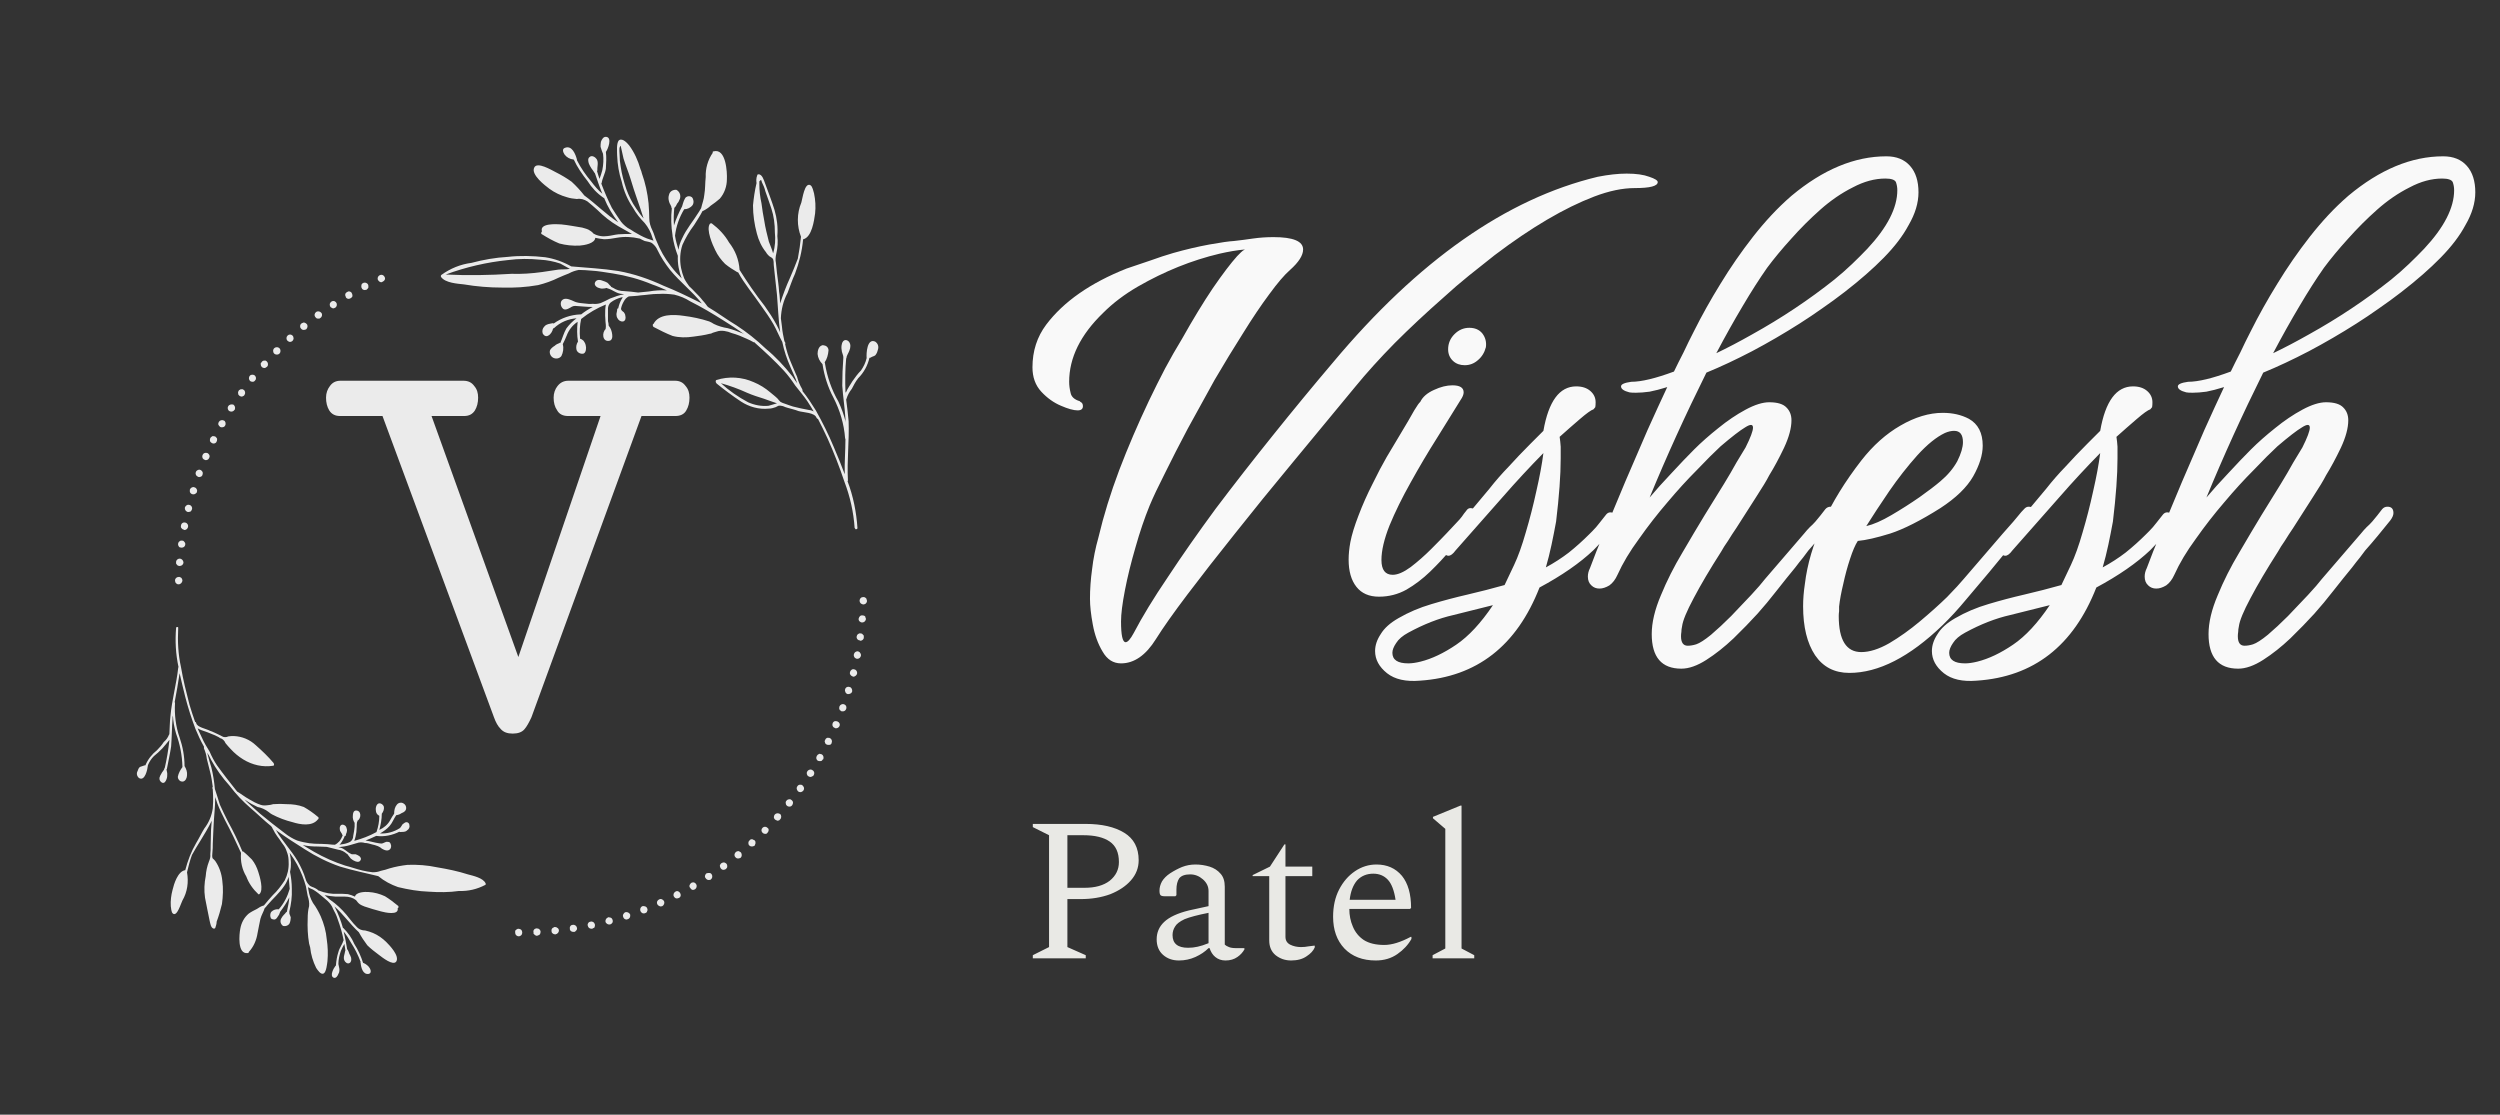 <svg xmlns="http://www.w3.org/2000/svg" version="1.1" xmlns:xlink="http://www.w3.org/1999/xlink" xmlns:svgjs="http://svgjs.dev/svgjs" viewBox="0 0 7.085 3.159"><rect x="0" y="0" width="7.085" height="3.159" fill="#333333" stroke="none"/><g transform="matrix(1,0,0,1,2.889,0.443)"><g><path d=" M 0.288 1.437 Q 0.255 1.437 0.236 1.404 Q 0.216 1.371 0.208 1.327 Q 0.2 1.284 0.2 1.254 Q 0.2 1.213 0.206 1.17 Q 0.211 1.126 0.224 1.08 Q 0.246 0.987 0.283 0.889 Q 0.32 0.792 0.367 0.693 Q 0.39 0.645 0.413 0.601 Q 0.436 0.558 0.461 0.517 Q 0.507 0.435 0.548 0.374 Q 0.59 0.313 0.617 0.283 Q 0.623 0.277 0.628 0.272 Q 0.633 0.267 0.639 0.264 Q 0.606 0.267 0.567 0.276 Q 0.449 0.304 0.336 0.369 Q 0.279 0.402 0.237 0.444 Q 0.141 0.537 0.141 0.639 Q 0.141 0.654 0.145 0.67 Q 0.148 0.687 0.171 0.694 L 0.173 0.696 Q 0.18 0.699 0.18 0.708 Q 0.18 0.72 0.165 0.72 Q 0.148 0.72 0.118 0.707 Q 0.087 0.694 0.062 0.667 Q 0.037 0.64 0.037 0.598 Q 0.037 0.529 0.076 0.477 Q 0.15 0.379 0.304 0.318 Q 0.339 0.306 0.372 0.295 Q 0.405 0.283 0.436 0.274 Q 0.489 0.259 0.538 0.25 Q 0.588 0.241 0.608 0.24 Q 0.635 0.237 0.662 0.233 Q 0.69 0.229 0.72 0.229 Q 0.804 0.229 0.804 0.264 Q 0.804 0.289 0.767 0.322 Q 0.743 0.343 0.708 0.391 Q 0.673 0.438 0.634 0.501 Q 0.594 0.564 0.553 0.634 L 0.477 0.772 Q 0.441 0.84 0.413 0.897 Q 0.384 0.954 0.369 0.99 Q 0.347 1.044 0.329 1.108 Q 0.31 1.173 0.299 1.23 Q 0.288 1.287 0.288 1.318 Q 0.288 1.377 0.301 1.377 Q 0.31 1.377 0.324 1.351 Q 0.36 1.282 0.421 1.192 Q 0.481 1.101 0.556 0.999 Q 0.633 0.897 0.719 0.79 Q 0.804 0.684 0.888 0.585 Q 1.251 0.151 1.639 0.058 Q 1.685 0.049 1.721 0.049 Q 1.761 0.049 1.785 0.058 Q 1.809 0.066 1.809 0.073 Q 1.809 0.09 1.744 0.09 Q 1.692 0.09 1.629 0.114 Q 1.503 0.162 1.347 0.28 Q 1.31 0.309 1.274 0.338 Q 1.238 0.367 1.202 0.4 Q 1.128 0.465 1.064 0.529 Q 1 0.594 0.951 0.654 Q 0.863 0.76 0.775 0.867 Q 0.687 0.973 0.611 1.069 Q 0.535 1.164 0.476 1.242 Q 0.417 1.32 0.387 1.368 Q 0.344 1.437 0.288 1.437 M 1.262 0.592 Q 1.242 0.592 1.229 0.58 Q 1.215 0.567 1.215 0.547 Q 1.215 0.522 1.233 0.504 Q 1.251 0.486 1.275 0.486 Q 1.299 0.486 1.312 0.502 Q 1.325 0.519 1.322 0.541 Q 1.316 0.564 1.299 0.578 Q 1.283 0.592 1.262 0.592 M 1.019 1.248 Q 0.977 1.248 0.955 1.22 Q 0.933 1.192 0.933 1.143 Q 0.933 1.12 0.938 1.093 Q 0.944 1.062 0.961 1.018 Q 0.978 0.973 1.001 0.928 Q 1.023 0.883 1.041 0.852 Q 1.058 0.823 1.081 0.785 Q 1.104 0.747 1.119 0.72 Q 1.131 0.7 1.136 0.696 Q 1.146 0.675 1.175 0.662 Q 1.203 0.649 1.227 0.649 Q 1.259 0.649 1.259 0.669 Q 1.259 0.678 1.25 0.691 Q 1.221 0.738 1.183 0.799 Q 1.145 0.859 1.109 0.924 Q 1.073 0.988 1.049 1.046 Q 1.026 1.104 1.026 1.144 Q 1.026 1.186 1.058 1.186 Q 1.079 1.186 1.109 1.164 Q 1.139 1.141 1.167 1.113 Q 1.196 1.084 1.211 1.068 L 1.241 1.036 Q 1.248 1.029 1.254 1.021 Q 1.26 1.012 1.266 1.005 Q 1.271 0.997 1.278 0.997 Q 1.296 0.997 1.296 1.018 Q 1.296 1.029 1.289 1.036 Q 1.272 1.057 1.256 1.077 Q 1.239 1.096 1.221 1.116 Q 1.196 1.146 1.164 1.177 Q 1.133 1.207 1.097 1.228 Q 1.061 1.248 1.019 1.248 M 1.135 1.486 Q 1.075 1.491 1.042 1.465 Q 1.008 1.438 1.008 1.402 Q 1.008 1.378 1.024 1.354 Q 1.039 1.329 1.074 1.309 Q 1.117 1.284 1.168 1.269 Q 1.218 1.254 1.27 1.242 Q 1.296 1.236 1.323 1.229 Q 1.35 1.222 1.375 1.215 L 1.402 1.158 Q 1.419 1.122 1.435 1.066 Q 1.452 1.009 1.465 0.949 Q 1.479 0.888 1.485 0.841 Q 1.426 0.901 1.371 0.964 Q 1.315 1.027 1.236 1.117 Q 1.225 1.132 1.216 1.132 Q 1.204 1.132 1.204 1.114 Q 1.204 1.095 1.224 1.071 L 1.332 0.942 Q 1.357 0.91 1.387 0.879 Q 1.416 0.847 1.449 0.814 L 1.485 0.778 Q 1.507 0.652 1.578 0.652 Q 1.603 0.652 1.618 0.665 Q 1.633 0.678 1.633 0.697 Q 1.633 0.706 1.632 0.711 L 1.627 0.717 Q 1.617 0.72 1.588 0.745 Q 1.56 0.769 1.531 0.795 Q 1.533 0.808 1.534 0.823 Q 1.534 0.838 1.534 0.856 Q 1.534 0.927 1.521 1.035 Q 1.515 1.068 1.508 1.101 Q 1.501 1.134 1.492 1.165 Q 1.527 1.146 1.557 1.123 Q 1.587 1.099 1.615 1.071 L 1.624 1.062 Q 1.635 1.051 1.644 1.039 Q 1.653 1.027 1.663 1.015 Q 1.668 1.009 1.675 1.009 Q 1.683 1.009 1.688 1.016 Q 1.693 1.023 1.693 1.03 Q 1.693 1.038 1.689 1.042 Q 1.66 1.083 1.627 1.116 Q 1.569 1.171 1.474 1.222 Q 1.377 1.47 1.135 1.486 M 1.102 1.437 Q 1.117 1.437 1.137 1.432 Q 1.185 1.42 1.238 1.384 Q 1.291 1.348 1.342 1.272 Q 1.314 1.279 1.286 1.286 Q 1.258 1.293 1.23 1.3 Q 1.168 1.314 1.102 1.35 Q 1.078 1.363 1.068 1.379 Q 1.057 1.395 1.057 1.407 Q 1.057 1.437 1.102 1.437 M 1.876 1.452 Q 1.792 1.452 1.792 1.354 Q 1.792 1.305 1.818 1.244 Q 1.843 1.183 1.879 1.123 Q 1.914 1.063 1.942 1.017 Q 1.948 1.008 1.963 0.983 Q 1.978 0.958 1.997 0.928 Q 2.016 0.897 2.032 0.868 Q 2.049 0.84 2.058 0.825 Q 2.079 0.783 2.079 0.769 Q 2.079 0.754 2.057 0.768 Q 2.035 0.781 1.987 0.822 Q 1.96 0.847 1.92 0.889 Q 1.879 0.93 1.837 0.98 Q 1.794 1.03 1.756 1.084 Q 1.717 1.137 1.695 1.186 Q 1.686 1.206 1.672 1.216 Q 1.657 1.225 1.644 1.225 Q 1.63 1.225 1.621 1.216 Q 1.611 1.207 1.611 1.191 Q 1.611 1.179 1.617 1.167 Q 1.632 1.126 1.659 1.061 Q 1.686 0.996 1.717 0.922 Q 1.749 0.847 1.78 0.776 Q 1.812 0.705 1.836 0.654 Q 1.807 0.663 1.786 0.667 Q 1.764 0.67 1.747 0.67 Q 1.734 0.67 1.729 0.669 Q 1.705 0.663 1.705 0.652 Q 1.705 0.643 1.734 0.639 Q 1.777 0.639 1.855 0.61 Q 1.867 0.585 1.882 0.556 Q 1.896 0.526 1.912 0.495 Q 1.945 0.429 1.987 0.361 Q 2.029 0.292 2.079 0.228 Q 2.104 0.196 2.131 0.167 Q 2.158 0.138 2.188 0.112 Q 2.322 -2.220446049250313e-16 2.457 -2.220446049250313e-16 Q 2.5 -2.220446049250313e-16 2.524 0.027 Q 2.548 0.054 2.548 0.102 Q 2.548 0.147 2.52 0.195 Q 2.496 0.24 2.45 0.287 Q 2.404 0.334 2.338 0.385 Q 2.307 0.409 2.275 0.431 Q 2.244 0.453 2.211 0.474 Q 2.145 0.516 2.077 0.552 Q 2.008 0.588 1.947 0.613 Q 1.858 0.792 1.786 0.967 Q 1.812 0.936 1.848 0.898 Q 1.884 0.859 1.912 0.831 Q 1.942 0.801 1.981 0.77 Q 2.019 0.739 2.058 0.718 Q 2.097 0.697 2.125 0.697 Q 2.16 0.697 2.174 0.712 Q 2.188 0.726 2.188 0.748 Q 2.188 0.781 2.167 0.826 Q 2.146 0.87 2.125 0.904 Q 2.115 0.924 2.087 0.967 Q 2.059 1.011 2.032 1.053 Q 2.019 1.072 2.008 1.09 Q 1.996 1.107 1.989 1.12 Q 1.941 1.195 1.911 1.252 Q 1.881 1.308 1.878 1.332 Q 1.876 1.341 1.876 1.348 Q 1.875 1.354 1.875 1.36 Q 1.875 1.387 1.894 1.387 Q 1.905 1.387 1.918 1.383 Q 1.933 1.378 1.96 1.356 Q 1.987 1.333 2.017 1.303 Q 2.047 1.272 2.074 1.243 Q 2.1 1.215 2.113 1.198 L 2.224 1.069 Q 2.232 1.059 2.24 1.051 Q 2.248 1.044 2.256 1.035 Q 2.263 1.026 2.27 1.018 Q 2.277 1.009 2.284 1 Q 2.29 0.993 2.299 0.993 Q 2.316 0.993 2.316 1.011 Q 2.316 1.02 2.307 1.032 Q 2.29 1.053 2.272 1.075 Q 2.253 1.098 2.236 1.117 Q 2.23 1.125 2.221 1.137 Q 2.211 1.149 2.199 1.165 Q 2.175 1.194 2.146 1.231 Q 2.118 1.267 2.092 1.296 Q 2.062 1.329 2.024 1.366 Q 1.986 1.402 1.947 1.427 Q 1.908 1.452 1.876 1.452 M 1.975 0.558 Q 2.023 0.535 2.076 0.505 Q 2.202 0.435 2.31 0.349 Q 2.337 0.327 2.36 0.305 Q 2.383 0.283 2.403 0.262 Q 2.488 0.171 2.488 0.096 Q 2.488 0.084 2.484 0.073 Q 2.479 0.063 2.454 0.063 Q 2.409 0.063 2.362 0.088 Q 2.314 0.112 2.27 0.151 Q 2.226 0.19 2.187 0.234 Q 2.148 0.277 2.119 0.316 Q 2.086 0.363 2.05 0.424 Q 2.013 0.486 1.975 0.558 M 2.352 1.464 Q 2.289 1.464 2.255 1.414 Q 2.221 1.363 2.221 1.275 Q 2.221 1.245 2.226 1.212 Q 2.236 1.128 2.277 1.039 Q 2.317 0.951 2.386 0.862 Q 2.436 0.798 2.497 0.763 Q 2.559 0.727 2.617 0.727 Q 2.659 0.727 2.691 0.744 Q 2.73 0.766 2.73 0.82 Q 2.73 0.859 2.703 0.907 Q 2.676 0.954 2.61 0.997 Q 2.526 1.05 2.468 1.069 Q 2.41 1.087 2.376 1.09 Q 2.365 1.107 2.354 1.141 Q 2.343 1.174 2.335 1.211 Q 2.326 1.248 2.323 1.276 Q 2.323 1.282 2.323 1.289 Q 2.322 1.296 2.322 1.303 Q 2.322 1.405 2.386 1.405 Q 2.421 1.405 2.465 1.38 Q 2.509 1.354 2.552 1.318 Q 2.595 1.282 2.629 1.249 Q 2.662 1.215 2.676 1.198 L 2.787 1.069 L 2.817 1.035 Q 2.824 1.026 2.832 1.017 Q 2.839 1.008 2.847 1 Q 2.853 0.993 2.86 0.993 Q 2.877 0.993 2.877 1.011 Q 2.877 1.02 2.868 1.032 Q 2.853 1.053 2.834 1.075 Q 2.815 1.098 2.799 1.117 L 2.748 1.179 Q 2.718 1.215 2.683 1.256 Q 2.649 1.297 2.616 1.329 Q 2.476 1.464 2.352 1.464 M 2.4 1.048 Q 2.43 1.041 2.471 1.017 Q 2.512 0.993 2.551 0.966 Q 2.589 0.939 2.61 0.921 Q 2.641 0.895 2.658 0.864 Q 2.674 0.832 2.674 0.81 Q 2.674 0.778 2.649 0.778 Q 2.637 0.778 2.623 0.784 Q 2.587 0.801 2.545 0.847 Q 2.503 0.894 2.465 0.949 Q 2.427 1.005 2.4 1.048 M 2.713 1.486 Q 2.653 1.491 2.62 1.465 Q 2.586 1.438 2.586 1.402 Q 2.586 1.378 2.602 1.354 Q 2.617 1.329 2.652 1.309 Q 2.695 1.284 2.746 1.269 Q 2.796 1.254 2.848 1.242 Q 2.874 1.236 2.901 1.229 Q 2.928 1.222 2.953 1.215 L 2.98 1.158 Q 2.997 1.122 3.013 1.066 Q 3.03 1.009 3.043 0.949 Q 3.057 0.888 3.063 0.841 Q 3.004 0.901 2.949 0.964 Q 2.893 1.027 2.814 1.117 Q 2.803 1.132 2.794 1.132 Q 2.782 1.132 2.782 1.114 Q 2.782 1.095 2.802 1.071 L 2.91 0.942 Q 2.935 0.91 2.965 0.879 Q 2.994 0.847 3.027 0.814 L 3.063 0.778 Q 3.085 0.652 3.156 0.652 Q 3.181 0.652 3.196 0.665 Q 3.211 0.678 3.211 0.697 Q 3.211 0.706 3.21 0.711 L 3.205 0.717 Q 3.195 0.72 3.166 0.745 Q 3.138 0.769 3.109 0.795 Q 3.111 0.808 3.112 0.823 Q 3.112 0.838 3.112 0.856 Q 3.112 0.927 3.099 1.035 Q 3.093 1.068 3.086 1.101 Q 3.079 1.134 3.07 1.165 Q 3.105 1.146 3.135 1.123 Q 3.165 1.099 3.193 1.071 L 3.202 1.062 Q 3.213 1.051 3.222 1.039 Q 3.231 1.027 3.241 1.015 Q 3.246 1.009 3.253 1.009 Q 3.261 1.009 3.266 1.016 Q 3.271 1.023 3.271 1.03 Q 3.271 1.038 3.267 1.042 Q 3.238 1.083 3.205 1.116 Q 3.147 1.171 3.052 1.222 Q 2.955 1.47 2.713 1.486 M 2.68 1.437 Q 2.695 1.437 2.715 1.432 Q 2.763 1.42 2.816 1.384 Q 2.869 1.348 2.92 1.272 Q 2.892 1.279 2.864 1.286 Q 2.836 1.293 2.808 1.3 Q 2.746 1.314 2.68 1.35 Q 2.656 1.363 2.646 1.379 Q 2.635 1.395 2.635 1.407 Q 2.635 1.437 2.68 1.437 M 3.454 1.452 Q 3.37 1.452 3.37 1.354 Q 3.37 1.305 3.396 1.244 Q 3.421 1.183 3.457 1.123 Q 3.492 1.063 3.52 1.017 Q 3.526 1.008 3.541 0.983 Q 3.556 0.958 3.575 0.928 Q 3.594 0.897 3.61 0.868 Q 3.627 0.84 3.636 0.825 Q 3.657 0.783 3.657 0.769 Q 3.657 0.754 3.635 0.768 Q 3.613 0.781 3.565 0.822 Q 3.538 0.847 3.498 0.889 Q 3.457 0.93 3.415 0.98 Q 3.372 1.03 3.334 1.084 Q 3.295 1.137 3.273 1.186 Q 3.264 1.206 3.25 1.216 Q 3.235 1.225 3.222 1.225 Q 3.208 1.225 3.199 1.216 Q 3.189 1.207 3.189 1.191 Q 3.189 1.179 3.195 1.167 Q 3.21 1.126 3.237 1.061 Q 3.264 0.996 3.295 0.922 Q 3.327 0.847 3.358 0.776 Q 3.39 0.705 3.414 0.654 Q 3.385 0.663 3.364 0.667 Q 3.342 0.67 3.325 0.67 Q 3.312 0.67 3.307 0.669 Q 3.283 0.663 3.283 0.652 Q 3.283 0.643 3.312 0.639 Q 3.355 0.639 3.433 0.61 Q 3.445 0.585 3.46 0.556 Q 3.474 0.526 3.49 0.495 Q 3.523 0.429 3.565 0.361 Q 3.607 0.292 3.657 0.228 Q 3.682 0.196 3.709 0.167 Q 3.736 0.138 3.766 0.112 Q 3.9 -2.220446049250313e-16 4.035 -2.220446049250313e-16 Q 4.078 -2.220446049250313e-16 4.102 0.027 Q 4.126 0.054 4.126 0.102 Q 4.126 0.147 4.098 0.195 Q 4.074 0.24 4.028 0.287 Q 3.982 0.334 3.916 0.385 Q 3.885 0.409 3.853 0.431 Q 3.822 0.453 3.789 0.474 Q 3.723 0.516 3.655 0.552 Q 3.586 0.588 3.525 0.613 Q 3.436 0.792 3.364 0.967 Q 3.39 0.936 3.426 0.898 Q 3.462 0.859 3.49 0.831 Q 3.52 0.801 3.559 0.77 Q 3.597 0.739 3.636 0.718 Q 3.675 0.697 3.703 0.697 Q 3.738 0.697 3.752 0.712 Q 3.766 0.726 3.766 0.748 Q 3.766 0.781 3.745 0.826 Q 3.724 0.87 3.703 0.904 Q 3.693 0.924 3.665 0.967 Q 3.637 1.011 3.61 1.053 Q 3.597 1.072 3.586 1.09 Q 3.574 1.107 3.567 1.12 Q 3.519 1.195 3.489 1.252 Q 3.459 1.308 3.456 1.332 Q 3.454 1.341 3.454 1.348 Q 3.453 1.354 3.453 1.36 Q 3.453 1.387 3.472 1.387 Q 3.483 1.387 3.496 1.383 Q 3.511 1.378 3.538 1.356 Q 3.565 1.333 3.595 1.303 Q 3.625 1.272 3.652 1.243 Q 3.678 1.215 3.691 1.198 L 3.802 1.069 Q 3.81 1.059 3.818 1.051 Q 3.826 1.044 3.834 1.035 Q 3.841 1.026 3.848 1.018 Q 3.855 1.009 3.862 1 Q 3.868 0.993 3.877 0.993 Q 3.894 0.993 3.894 1.011 Q 3.894 1.02 3.885 1.032 Q 3.868 1.053 3.85 1.075 Q 3.831 1.098 3.814 1.117 Q 3.808 1.125 3.799 1.137 Q 3.789 1.149 3.777 1.165 Q 3.753 1.194 3.724 1.231 Q 3.696 1.267 3.67 1.296 Q 3.64 1.329 3.602 1.366 Q 3.564 1.402 3.525 1.427 Q 3.486 1.452 3.454 1.452 M 3.553 0.558 Q 3.601 0.535 3.654 0.505 Q 3.78 0.435 3.888 0.349 Q 3.915 0.327 3.938 0.305 Q 3.961 0.283 3.981 0.262 Q 4.066 0.171 4.066 0.096 Q 4.066 0.084 4.062 0.073 Q 4.057 0.063 4.032 0.063 Q 3.987 0.063 3.94 0.088 Q 3.892 0.112 3.848 0.151 Q 3.804 0.19 3.765 0.234 Q 3.726 0.277 3.697 0.316 Q 3.664 0.363 3.628 0.424 Q 3.591 0.486 3.553 0.558" fill="#f9f9f9" fill-rule="nonzero"></path></g><g><path d=" M 0.038 2.273 L 0.038 2.264 L 0.084 2.241 L 0.084 1.924 L 0.038 1.901 L 0.038 1.892 L 0.188 1.892 Q 0.256 1.892 0.297 1.917 Q 0.338 1.942 0.338 1.995 Q 0.338 2.027 0.316 2.052 Q 0.295 2.076 0.258 2.091 Q 0.22 2.105 0.174 2.105 L 0.136 2.105 L 0.136 2.241 L 0.188 2.264 L 0.188 2.273 L 0.038 2.273 M 0.136 1.924 L 0.136 2.073 L 0.185 2.073 Q 0.23 2.073 0.256 2.053 Q 0.282 2.032 0.282 2 Q 0.282 1.96 0.256 1.942 Q 0.23 1.924 0.181 1.924 L 0.136 1.924 M 0.452 2.279 Q 0.425 2.279 0.407 2.263 Q 0.389 2.247 0.389 2.219 Q 0.389 2.19 0.41 2.17 Q 0.432 2.149 0.481 2.137 L 0.536 2.125 L 0.536 2.082 Q 0.536 2.063 0.52 2.049 Q 0.504 2.035 0.484 2.035 Q 0.462 2.035 0.453 2.046 Q 0.445 2.058 0.445 2.078 L 0.445 2.094 L 0.442 2.097 L 0.412 2.097 Q 0.403 2.097 0.4 2.094 Q 0.397 2.091 0.397 2.081 Q 0.397 2.068 0.404 2.055 Q 0.412 2.042 0.427 2.032 Q 0.444 2.021 0.461 2.014 Q 0.479 2.007 0.499 2.007 Q 0.519 2.007 0.539 2.013 Q 0.558 2.019 0.57 2.033 Q 0.582 2.046 0.582 2.07 L 0.582 2.234 Q 0.586 2.238 0.594 2.241 Q 0.601 2.244 0.614 2.244 L 0.636 2.244 L 0.638 2.245 L 0.638 2.247 Q 0.631 2.26 0.618 2.269 Q 0.604 2.279 0.584 2.279 Q 0.567 2.279 0.555 2.269 Q 0.544 2.26 0.539 2.244 L 0.536 2.244 Q 0.521 2.259 0.499 2.269 Q 0.477 2.279 0.452 2.279 M 0.434 2.207 Q 0.434 2.243 0.478 2.243 Q 0.492 2.243 0.505 2.24 Q 0.519 2.237 0.536 2.23 L 0.536 2.144 Q 0.49 2.153 0.468 2.162 Q 0.447 2.172 0.441 2.183 Q 0.434 2.194 0.434 2.207 M 0.77 2.279 Q 0.745 2.279 0.726 2.264 Q 0.708 2.249 0.708 2.222 L 0.708 2.04 L 0.661 2.04 L 0.661 2.037 L 0.71 2.013 L 0.751 1.95 L 0.754 1.95 L 0.754 2.013 L 0.83 2.013 L 0.83 2.04 L 0.754 2.04 L 0.754 2.212 Q 0.754 2.227 0.767 2.234 Q 0.781 2.241 0.798 2.241 Q 0.809 2.241 0.819 2.239 Q 0.828 2.238 0.835 2.237 L 0.837 2.237 L 0.837 2.242 Q 0.831 2.256 0.814 2.267 Q 0.797 2.279 0.77 2.279 M 1.01 2.279 Q 0.954 2.279 0.921 2.245 Q 0.889 2.211 0.889 2.155 Q 0.889 2.111 0.906 2.078 Q 0.923 2.045 0.951 2.026 Q 0.979 2.007 1.012 2.007 Q 1.057 2.007 1.084 2.039 Q 1.11 2.071 1.11 2.13 L 1.107 2.133 L 0.935 2.133 Q 0.935 2.16 0.945 2.183 Q 0.955 2.207 0.976 2.221 Q 0.998 2.235 1.034 2.235 Q 1.066 2.235 1.109 2.212 L 1.111 2.212 L 1.111 2.218 Q 1.097 2.243 1.071 2.261 Q 1.045 2.279 1.01 2.279 M 1.003 2.033 Q 0.975 2.033 0.957 2.052 Q 0.94 2.072 0.936 2.107 L 1.066 2.107 Q 1.06 2.067 1.044 2.05 Q 1.028 2.033 1.003 2.033 M 1.171 2.273 L 1.171 2.264 L 1.207 2.245 L 1.207 1.906 L 1.172 1.876 L 1.172 1.872 L 1.25 1.84 L 1.253 1.84 L 1.253 2.245 L 1.289 2.264 L 1.289 2.273 L 1.171 2.273" fill="#e9e9e5" fill-rule="nonzero"></path></g><g clip-path="url(&quot;#SvgjsClipPath1001&quot;)"><g clip-path="url(&quot;#SvgjsClipPath10008025c8aa-f7f9-48c8-bbd6-8166ffb81daf&quot;)"><path d=" M -2.383 1.213 C -2.386 1.213 -2.388 1.212 -2.39 1.21 C -2.392 1.208 -2.393 1.205 -2.393 1.202 C -2.393 1.196 -2.388 1.192 -2.382 1.192 C -2.381 1.192 -2.379 1.192 -2.378 1.193 C -2.374 1.194 -2.372 1.199 -2.372 1.203 C -2.373 1.208 -2.377 1.213 -2.383 1.213 Z M -2.381 1.161 C -2.382 1.161 -2.383 1.16 -2.385 1.16 C -2.386 1.159 -2.387 1.158 -2.388 1.157 C -2.389 1.156 -2.389 1.155 -2.39 1.154 C -2.39 1.153 -2.39 1.151 -2.39 1.15 C -2.39 1.144 -2.385 1.14 -2.379 1.14 C -2.373 1.141 -2.369 1.146 -2.369 1.152 C -2.37 1.157 -2.374 1.161 -2.38 1.161 L -2.381 1.161 Z M -2.375 1.109 C -2.378 1.109 -2.381 1.108 -2.382 1.106 C -2.385 1.102 -2.385 1.098 -2.383 1.094 C -2.382 1.093 -2.382 1.092 -2.38 1.091 C -2.378 1.089 -2.376 1.089 -2.373 1.089 C -2.371 1.089 -2.37 1.09 -2.369 1.09 C -2.367 1.092 -2.365 1.094 -2.364 1.097 C -2.364 1.098 -2.364 1.099 -2.364 1.101 C -2.365 1.106 -2.369 1.109 -2.374 1.109 Z M -2.368 1.058 C -2.371 1.058 -2.374 1.055 -2.376 1.052 C -2.377 1.048 -2.376 1.044 -2.374 1.041 C -2.371 1.038 -2.368 1.037 -2.364 1.038 C -2.358 1.039 -2.355 1.045 -2.356 1.05 C -2.357 1.055 -2.361 1.059 -2.366 1.059 C -2.366 1.059 -2.367 1.059 -2.367 1.059 C -2.367 1.059 -2.367 1.058 -2.368 1.058 Z M -2.357 1.008 C -2.363 1.006 -2.366 1.001 -2.365 0.995 C -2.363 0.99 -2.358 0.986 -2.352 0.988 C -2.347 0.989 -2.343 0.995 -2.345 1 C -2.345 1.002 -2.347 1.004 -2.348 1.006 C -2.35 1.007 -2.352 1.008 -2.355 1.008 Z M -2.344 0.958 C -2.346 0.957 -2.349 0.955 -2.35 0.953 C -2.351 0.952 -2.351 0.95 -2.351 0.949 C -2.351 0.948 -2.351 0.946 -2.351 0.945 L -2.351 0.945 C -2.349 0.939 -2.343 0.936 -2.338 0.938 C -2.335 0.939 -2.333 0.94 -2.332 0.943 C -2.33 0.945 -2.33 0.948 -2.331 0.951 L -2.331 0.951 C -2.331 0.953 -2.333 0.955 -2.335 0.956 C -2.336 0.957 -2.338 0.958 -2.341 0.958 C -2.342 0.958 -2.343 0.958 -2.344 0.957 Z M -2.328 0.908 C -2.333 0.906 -2.336 0.901 -2.334 0.895 C -2.333 0.891 -2.329 0.889 -2.325 0.888 C -2.321 0.888 -2.318 0.89 -2.316 0.893 C -2.314 0.895 -2.314 0.899 -2.315 0.902 C -2.315 0.904 -2.317 0.906 -2.318 0.907 C -2.32 0.908 -2.322 0.909 -2.324 0.909 C -2.326 0.909 -2.327 0.909 -2.328 0.908 Z M -2.309 0.86 C -2.312 0.859 -2.314 0.857 -2.315 0.855 C -2.316 0.852 -2.316 0.849 -2.315 0.847 C -2.313 0.841 -2.307 0.839 -2.301 0.841 C -2.299 0.842 -2.297 0.844 -2.296 0.846 C -2.295 0.848 -2.295 0.849 -2.295 0.85 C -2.295 0.852 -2.295 0.853 -2.296 0.854 C -2.297 0.858 -2.301 0.861 -2.305 0.861 C -2.307 0.861 -2.308 0.861 -2.309 0.86 Z M -2.288 0.813 C -2.289 0.812 -2.291 0.811 -2.292 0.81 C -2.293 0.809 -2.293 0.808 -2.294 0.807 C -2.294 0.806 -2.294 0.804 -2.294 0.803 C -2.294 0.801 -2.294 0.8 -2.293 0.799 C -2.292 0.798 -2.292 0.796 -2.291 0.796 C -2.29 0.795 -2.288 0.794 -2.287 0.793 C -2.285 0.793 -2.282 0.793 -2.279 0.794 C -2.278 0.795 -2.277 0.796 -2.276 0.797 C -2.274 0.799 -2.273 0.801 -2.274 0.804 C -2.274 0.806 -2.274 0.807 -2.275 0.808 C -2.276 0.812 -2.28 0.814 -2.284 0.814 C -2.285 0.814 -2.287 0.813 -2.288 0.813 Z M -2.265 0.767 C -2.267 0.765 -2.269 0.763 -2.27 0.761 C -2.271 0.758 -2.27 0.755 -2.269 0.753 C -2.266 0.748 -2.26 0.746 -2.254 0.749 C -2.25 0.751 -2.248 0.758 -2.251 0.763 C -2.252 0.766 -2.256 0.768 -2.26 0.768 C -2.261 0.768 -2.263 0.768 -2.265 0.767 Z M -2.239 0.722 C -2.244 0.719 -2.245 0.712 -2.242 0.708 C -2.239 0.703 -2.232 0.702 -2.227 0.704 C -2.224 0.707 -2.222 0.711 -2.223 0.715 C -2.223 0.717 -2.224 0.718 -2.224 0.719 L -2.224 0.718 C -2.225 0.72 -2.227 0.721 -2.228 0.722 C -2.231 0.724 -2.236 0.724 -2.239 0.722 Z M -2.21 0.679 C -2.211 0.678 -2.212 0.677 -2.213 0.676 C -2.214 0.675 -2.214 0.673 -2.214 0.672 C -2.215 0.669 -2.214 0.667 -2.213 0.665 C -2.212 0.663 -2.211 0.662 -2.21 0.662 C -2.208 0.66 -2.205 0.66 -2.202 0.66 C -2.201 0.661 -2.199 0.661 -2.198 0.662 C -2.194 0.665 -2.193 0.672 -2.196 0.676 C -2.197 0.678 -2.198 0.679 -2.199 0.679 C -2.201 0.68 -2.202 0.681 -2.204 0.681 C -2.206 0.681 -2.208 0.68 -2.21 0.679 Z M -2.18 0.637 C -2.184 0.633 -2.185 0.627 -2.181 0.622 C -2.178 0.618 -2.171 0.618 -2.167 0.621 C -2.163 0.625 -2.162 0.631 -2.166 0.635 C -2.169 0.64 -2.175 0.64 -2.18 0.637 Z M -2.147 0.597 C -2.149 0.595 -2.15 0.593 -2.15 0.59 C -2.15 0.589 -2.15 0.587 -2.15 0.586 C -2.149 0.585 -2.148 0.584 -2.147 0.583 C -2.147 0.581 -2.145 0.581 -2.144 0.58 C -2.143 0.579 -2.142 0.579 -2.14 0.579 C -2.139 0.579 -2.138 0.579 -2.136 0.579 C -2.135 0.58 -2.134 0.581 -2.133 0.581 C -2.129 0.585 -2.128 0.592 -2.132 0.596 C -2.134 0.598 -2.137 0.6 -2.14 0.6 C -2.142 0.6 -2.145 0.599 -2.147 0.597 Z M -2.112 0.559 C -2.114 0.557 -2.115 0.554 -2.115 0.551 C -2.115 0.549 -2.114 0.546 -2.112 0.544 L -2.112 0.544 C -2.109 0.541 -2.104 0.54 -2.1 0.542 C -2.099 0.542 -2.098 0.543 -2.097 0.544 C -2.093 0.548 -2.093 0.555 -2.097 0.559 C -2.099 0.561 -2.102 0.562 -2.104 0.562 C -2.107 0.562 -2.11 0.561 -2.112 0.559 Z M -2.075 0.522 C -2.078 0.518 -2.078 0.512 -2.074 0.508 C -2.07 0.504 -2.064 0.504 -2.06 0.508 C -2.058 0.51 -2.057 0.513 -2.057 0.516 C -2.057 0.517 -2.057 0.518 -2.058 0.52 C -2.059 0.523 -2.063 0.526 -2.067 0.526 C -2.07 0.526 -2.073 0.524 -2.075 0.522 Z M -2.036 0.488 C -2.04 0.484 -2.039 0.477 -2.035 0.474 C -2.034 0.473 -2.032 0.472 -2.031 0.472 C -2.03 0.471 -2.028 0.471 -2.027 0.471 C -2.024 0.472 -2.022 0.473 -2.02 0.475 C -2.016 0.479 -2.017 0.486 -2.021 0.49 C -2.023 0.491 -2.025 0.492 -2.028 0.492 C -2.031 0.492 -2.034 0.491 -2.036 0.488 Z M -1.995 0.456 C -1.999 0.451 -1.998 0.445 -1.993 0.441 C -1.988 0.438 -1.982 0.439 -1.978 0.444 C -1.975 0.448 -1.976 0.455 -1.981 0.458 C -1.982 0.459 -1.983 0.459 -1.984 0.46 C -1.985 0.46 -1.986 0.46 -1.987 0.46 C -1.988 0.46 -1.99 0.46 -1.992 0.459 C -1.993 0.458 -1.994 0.457 -1.995 0.456 Z M -1.953 0.426 C -1.955 0.422 -1.955 0.418 -1.953 0.415 C -1.952 0.414 -1.951 0.413 -1.95 0.412 C -1.948 0.41 -1.945 0.41 -1.942 0.41 C -1.941 0.411 -1.94 0.411 -1.939 0.412 C -1.938 0.412 -1.937 0.413 -1.936 0.415 C -1.933 0.419 -1.934 0.426 -1.939 0.429 C -1.941 0.43 -1.943 0.431 -1.945 0.431 C -1.946 0.431 -1.948 0.43 -1.949 0.429 C -1.951 0.429 -1.952 0.427 -1.953 0.426 Z M -1.909 0.398 C -1.911 0.395 -1.911 0.392 -1.91 0.389 C -1.908 0.386 -1.905 0.384 -1.902 0.383 C -1.899 0.382 -1.895 0.384 -1.893 0.386 C -1.891 0.389 -1.89 0.392 -1.89 0.396 C -1.891 0.399 -1.893 0.401 -1.895 0.402 C -1.897 0.403 -1.899 0.404 -1.901 0.404 C -1.904 0.404 -1.908 0.402 -1.909 0.399 Z M -1.864 0.373 C -1.865 0.372 -1.865 0.37 -1.865 0.369 C -1.865 0.366 -1.865 0.364 -1.863 0.361 C -1.862 0.36 -1.861 0.36 -1.859 0.359 L -1.86 0.359 C -1.856 0.357 -1.852 0.358 -1.849 0.36 C -1.846 0.362 -1.845 0.365 -1.845 0.368 C -1.845 0.369 -1.845 0.37 -1.845 0.372 C -1.846 0.373 -1.846 0.374 -1.847 0.375 C -1.848 0.376 -1.849 0.377 -1.85 0.378 C -1.852 0.378 -1.853 0.379 -1.855 0.379 C -1.859 0.379 -1.863 0.377 -1.864 0.373 Z M -1.818 0.35 C -1.819 0.348 -1.819 0.345 -1.818 0.342 C -1.817 0.34 -1.815 0.338 -1.813 0.337 C -1.807 0.334 -1.801 0.337 -1.799 0.342 C -1.796 0.347 -1.799 0.353 -1.804 0.355 L -1.804 0.355 C -1.805 0.356 -1.807 0.356 -1.808 0.357 C -1.812 0.357 -1.816 0.354 -1.818 0.35 Z" fill="#ebebeb" transform="matrix(1,0,0,1,0,0)" fill-rule="nonzero"></path></g><g clip-path="url(&quot;#SvgjsClipPath10008025c8aa-f7f9-48c8-bbd6-8166ffb81daf&quot;)"><path d=" M -1.429 2.199 C -1.429 2.198 -1.429 2.197 -1.429 2.195 C -1.427 2.192 -1.424 2.19 -1.421 2.189 C -1.418 2.189 -1.414 2.19 -1.412 2.192 C -1.41 2.194 -1.409 2.197 -1.409 2.199 C -1.409 2.203 -1.41 2.207 -1.414 2.209 C -1.417 2.211 -1.421 2.211 -1.424 2.209 C -1.428 2.207 -1.429 2.203 -1.429 2.199 Z M -1.377 2.199 C -1.378 2.196 -1.377 2.193 -1.375 2.191 C -1.374 2.19 -1.373 2.189 -1.372 2.189 C -1.37 2.188 -1.369 2.188 -1.368 2.188 C -1.365 2.188 -1.362 2.189 -1.36 2.191 C -1.358 2.193 -1.357 2.195 -1.357 2.198 C -1.357 2.201 -1.358 2.203 -1.359 2.205 C -1.361 2.207 -1.364 2.208 -1.367 2.209 L -1.367 2.209 C -1.368 2.209 -1.37 2.209 -1.371 2.208 C -1.372 2.208 -1.373 2.207 -1.374 2.206 C -1.375 2.205 -1.376 2.204 -1.377 2.203 C -1.377 2.202 -1.377 2.2 -1.377 2.199 Z M -1.326 2.196 C -1.326 2.194 -1.326 2.193 -1.326 2.192 C -1.325 2.19 -1.325 2.189 -1.324 2.188 C -1.323 2.187 -1.322 2.186 -1.321 2.186 C -1.319 2.185 -1.318 2.184 -1.317 2.184 C -1.314 2.184 -1.311 2.185 -1.309 2.187 C -1.308 2.187 -1.307 2.189 -1.306 2.19 C -1.306 2.191 -1.305 2.192 -1.305 2.194 C -1.305 2.199 -1.309 2.204 -1.315 2.205 L -1.316 2.205 C -1.318 2.205 -1.321 2.204 -1.323 2.202 C -1.325 2.201 -1.326 2.198 -1.326 2.196 Z M -1.274 2.189 C -1.275 2.185 -1.273 2.181 -1.27 2.179 C -1.268 2.179 -1.267 2.178 -1.266 2.178 C -1.26 2.177 -1.255 2.181 -1.254 2.186 C -1.253 2.189 -1.254 2.192 -1.256 2.194 C -1.257 2.195 -1.258 2.196 -1.259 2.197 C -1.26 2.198 -1.261 2.198 -1.263 2.198 L -1.264 2.198 C -1.269 2.198 -1.274 2.195 -1.274 2.19 Z M -1.223 2.181 C -1.224 2.179 -1.224 2.176 -1.222 2.173 C -1.221 2.171 -1.218 2.169 -1.215 2.169 C -1.213 2.168 -1.21 2.169 -1.208 2.17 C -1.205 2.172 -1.204 2.174 -1.203 2.177 C -1.203 2.178 -1.203 2.179 -1.203 2.181 C -1.203 2.182 -1.204 2.183 -1.204 2.185 C -1.205 2.186 -1.206 2.187 -1.207 2.187 C -1.209 2.188 -1.21 2.189 -1.211 2.189 C -1.212 2.189 -1.212 2.189 -1.213 2.189 C -1.218 2.189 -1.222 2.186 -1.223 2.181 Z M -1.173 2.17 C -1.174 2.164 -1.171 2.159 -1.166 2.157 C -1.164 2.156 -1.163 2.156 -1.162 2.157 C -1.16 2.157 -1.159 2.157 -1.158 2.158 C -1.157 2.158 -1.156 2.159 -1.155 2.16 C -1.154 2.162 -1.153 2.163 -1.153 2.164 C -1.151 2.17 -1.154 2.175 -1.16 2.177 L -1.163 2.177 C -1.167 2.177 -1.171 2.174 -1.173 2.17 Z M -1.123 2.155 C -1.124 2.153 -1.124 2.15 -1.122 2.147 C -1.121 2.145 -1.119 2.143 -1.116 2.142 C -1.111 2.141 -1.105 2.144 -1.103 2.149 C -1.103 2.15 -1.103 2.152 -1.103 2.153 C -1.103 2.157 -1.106 2.161 -1.11 2.162 C -1.111 2.162 -1.112 2.163 -1.113 2.163 C -1.118 2.163 -1.122 2.16 -1.123 2.155 Z M -1.074 2.139 C -1.075 2.136 -1.075 2.132 -1.073 2.129 C -1.071 2.126 -1.068 2.124 -1.064 2.125 C -1.062 2.125 -1.059 2.126 -1.057 2.128 C -1.056 2.129 -1.055 2.13 -1.055 2.131 C -1.054 2.133 -1.054 2.134 -1.054 2.135 C -1.054 2.137 -1.054 2.138 -1.055 2.139 C -1.055 2.141 -1.056 2.142 -1.057 2.143 C -1.058 2.144 -1.059 2.144 -1.061 2.145 C -1.064 2.146 -1.067 2.146 -1.07 2.144 C -1.072 2.142 -1.073 2.141 -1.074 2.139 Z M -1.026 2.12 C -1.029 2.114 -1.026 2.108 -1.021 2.106 C -1.016 2.103 -1.01 2.106 -1.007 2.111 C -1.005 2.116 -1.007 2.122 -1.012 2.125 C -1.014 2.125 -1.015 2.126 -1.016 2.126 C -1.018 2.126 -1.02 2.125 -1.022 2.124 C -1.024 2.123 -1.025 2.121 -1.026 2.12 Z M -0.979 2.098 C -0.982 2.093 -0.98 2.087 -0.975 2.084 C -0.972 2.082 -0.969 2.082 -0.967 2.083 C -0.962 2.085 -0.959 2.091 -0.96 2.096 C -0.961 2.099 -0.963 2.101 -0.965 2.102 L -0.966 2.102 C -0.967 2.103 -0.968 2.103 -0.97 2.103 C -0.974 2.104 -0.977 2.101 -0.979 2.098 Z M -0.933 2.073 C -0.934 2.072 -0.935 2.071 -0.935 2.07 C -0.935 2.068 -0.935 2.067 -0.935 2.066 C -0.934 2.063 -0.932 2.061 -0.93 2.059 C -0.927 2.058 -0.925 2.057 -0.922 2.058 C -0.919 2.059 -0.917 2.061 -0.916 2.063 C -0.913 2.068 -0.915 2.074 -0.919 2.077 C -0.921 2.078 -0.923 2.079 -0.925 2.079 C -0.928 2.079 -0.931 2.077 -0.933 2.073 Z M -0.889 2.046 C -0.89 2.045 -0.89 2.044 -0.891 2.043 C -0.892 2.039 -0.89 2.035 -0.887 2.032 L -0.886 2.032 C -0.885 2.032 -0.884 2.031 -0.882 2.031 C -0.881 2.031 -0.88 2.031 -0.878 2.031 C -0.876 2.031 -0.873 2.033 -0.872 2.035 C -0.869 2.04 -0.87 2.046 -0.875 2.05 C -0.876 2.05 -0.878 2.051 -0.88 2.051 C -0.884 2.051 -0.887 2.049 -0.889 2.046 Z M -0.847 2.017 C -0.848 2.015 -0.849 2.012 -0.849 2.01 C -0.848 2.007 -0.847 2.005 -0.844 2.003 L -0.844 2.003 C -0.842 2.002 -0.84 2.001 -0.837 2.001 C -0.834 2.002 -0.832 2.003 -0.83 2.005 C -0.828 2.008 -0.828 2.01 -0.828 2.013 C -0.828 2.016 -0.83 2.018 -0.832 2.02 C -0.834 2.021 -0.836 2.022 -0.838 2.022 C -0.84 2.022 -0.842 2.022 -0.843 2.021 C -0.844 2.02 -0.846 2.019 -0.847 2.017 Z M -0.805 1.986 C -0.809 1.982 -0.808 1.976 -0.804 1.972 C -0.803 1.971 -0.802 1.97 -0.8 1.97 C -0.799 1.969 -0.798 1.969 -0.796 1.969 C -0.794 1.97 -0.791 1.971 -0.789 1.973 C -0.786 1.978 -0.786 1.984 -0.79 1.988 C -0.792 1.989 -0.795 1.99 -0.797 1.99 C -0.8 1.99 -0.803 1.989 -0.805 1.986 Z M -0.766 1.953 C -0.769 1.949 -0.769 1.942 -0.765 1.939 C -0.764 1.938 -0.763 1.937 -0.762 1.936 C -0.759 1.935 -0.756 1.935 -0.754 1.937 C -0.752 1.937 -0.751 1.938 -0.75 1.939 C -0.75 1.94 -0.749 1.941 -0.748 1.942 C -0.748 1.944 -0.748 1.945 -0.748 1.946 C -0.748 1.948 -0.748 1.949 -0.749 1.95 C -0.749 1.952 -0.75 1.953 -0.751 1.954 C -0.753 1.955 -0.756 1.956 -0.758 1.956 C -0.761 1.956 -0.764 1.955 -0.765 1.953 Z M -0.728 1.917 C -0.732 1.913 -0.732 1.907 -0.728 1.903 C -0.724 1.899 -0.718 1.899 -0.714 1.903 C -0.713 1.904 -0.712 1.905 -0.711 1.906 C -0.71 1.91 -0.711 1.914 -0.714 1.917 C -0.715 1.919 -0.718 1.921 -0.721 1.92 C -0.724 1.92 -0.726 1.919 -0.728 1.917 Z M -0.692 1.88 C -0.697 1.876 -0.697 1.87 -0.693 1.865 C -0.689 1.861 -0.683 1.861 -0.678 1.864 C -0.674 1.868 -0.674 1.875 -0.678 1.879 C -0.679 1.88 -0.68 1.881 -0.681 1.882 C -0.683 1.882 -0.684 1.883 -0.686 1.883 C -0.688 1.882 -0.69 1.881 -0.692 1.88 Z M -0.658 1.841 C -0.661 1.839 -0.662 1.836 -0.662 1.834 C -0.663 1.831 -0.662 1.828 -0.66 1.826 C -0.658 1.823 -0.654 1.822 -0.65 1.822 C -0.647 1.823 -0.644 1.825 -0.642 1.829 C -0.641 1.832 -0.642 1.836 -0.644 1.839 C -0.646 1.842 -0.649 1.843 -0.652 1.843 C -0.655 1.843 -0.657 1.842 -0.658 1.841 Z M -0.627 1.8 C -0.631 1.796 -0.633 1.79 -0.629 1.785 C -0.628 1.783 -0.625 1.781 -0.623 1.781 C -0.621 1.781 -0.62 1.781 -0.618 1.781 C -0.615 1.782 -0.613 1.784 -0.611 1.788 C -0.61 1.791 -0.61 1.794 -0.612 1.797 C -0.614 1.8 -0.618 1.802 -0.621 1.802 C -0.623 1.802 -0.625 1.801 -0.627 1.8 Z M -0.598 1.757 C -0.603 1.754 -0.604 1.747 -0.601 1.743 C -0.598 1.738 -0.591 1.736 -0.586 1.74 C -0.581 1.743 -0.58 1.749 -0.583 1.754 C -0.584 1.755 -0.585 1.757 -0.587 1.757 C -0.589 1.758 -0.59 1.759 -0.592 1.759 C -0.594 1.759 -0.596 1.758 -0.598 1.757 Z M -0.571 1.713 C -0.576 1.71 -0.577 1.704 -0.574 1.699 C -0.573 1.697 -0.571 1.695 -0.568 1.694 C -0.567 1.693 -0.565 1.693 -0.564 1.694 C -0.563 1.694 -0.561 1.694 -0.56 1.695 C -0.555 1.698 -0.554 1.704 -0.556 1.709 L -0.557 1.709 C -0.558 1.71 -0.559 1.712 -0.56 1.713 C -0.562 1.714 -0.564 1.714 -0.565 1.714 C -0.567 1.714 -0.569 1.714 -0.571 1.713 Z M -0.546 1.667 C -0.547 1.667 -0.548 1.666 -0.549 1.665 C -0.55 1.664 -0.551 1.663 -0.551 1.661 C -0.551 1.66 -0.552 1.659 -0.552 1.657 C -0.551 1.656 -0.551 1.655 -0.55 1.653 C -0.55 1.652 -0.549 1.651 -0.548 1.65 C -0.547 1.649 -0.546 1.649 -0.545 1.648 C -0.543 1.648 -0.542 1.648 -0.541 1.648 C -0.539 1.648 -0.538 1.648 -0.537 1.649 C -0.532 1.651 -0.53 1.657 -0.532 1.662 C -0.532 1.664 -0.534 1.666 -0.535 1.667 C -0.537 1.668 -0.539 1.668 -0.541 1.668 C -0.543 1.668 -0.544 1.668 -0.546 1.667 Z M -0.523 1.62 C -0.527 1.619 -0.53 1.615 -0.53 1.611 C -0.53 1.608 -0.529 1.605 -0.527 1.603 C -0.526 1.602 -0.525 1.602 -0.524 1.601 C -0.52 1.6 -0.515 1.601 -0.512 1.604 C -0.509 1.607 -0.508 1.611 -0.51 1.615 C -0.512 1.619 -0.516 1.621 -0.52 1.621 C -0.521 1.621 -0.522 1.621 -0.523 1.62 Z M -0.504 1.573 C -0.505 1.572 -0.507 1.571 -0.508 1.57 C -0.509 1.57 -0.51 1.568 -0.51 1.567 C -0.511 1.565 -0.511 1.562 -0.51 1.559 C -0.508 1.554 -0.502 1.551 -0.497 1.553 C -0.494 1.554 -0.492 1.556 -0.491 1.558 C -0.49 1.561 -0.49 1.564 -0.491 1.566 C -0.492 1.57 -0.496 1.573 -0.5 1.573 C -0.502 1.573 -0.503 1.573 -0.504 1.573 Z M -0.487 1.524 C -0.49 1.523 -0.492 1.521 -0.493 1.519 C -0.494 1.516 -0.495 1.513 -0.494 1.511 L -0.494 1.511 C -0.493 1.505 -0.487 1.502 -0.481 1.504 C -0.476 1.505 -0.473 1.511 -0.474 1.517 C -0.475 1.519 -0.476 1.521 -0.478 1.522 C -0.48 1.523 -0.482 1.524 -0.484 1.524 Z M -0.473 1.474 C -0.478 1.472 -0.482 1.467 -0.48 1.462 C -0.479 1.456 -0.473 1.452 -0.468 1.454 C -0.462 1.455 -0.459 1.461 -0.46 1.466 C -0.461 1.471 -0.466 1.474 -0.47 1.475 C -0.471 1.474 -0.472 1.474 -0.473 1.474 Z M -0.461 1.424 C -0.464 1.423 -0.466 1.422 -0.468 1.419 C -0.469 1.417 -0.47 1.414 -0.469 1.411 C -0.468 1.406 -0.463 1.402 -0.457 1.403 C -0.455 1.404 -0.452 1.405 -0.451 1.408 C -0.449 1.41 -0.449 1.413 -0.449 1.415 C -0.45 1.42 -0.454 1.424 -0.459 1.424 Z M -0.452 1.372 C -0.456 1.372 -0.46 1.369 -0.461 1.365 C -0.462 1.362 -0.461 1.36 -0.46 1.357 C -0.459 1.355 -0.456 1.353 -0.454 1.352 C -0.452 1.352 -0.451 1.352 -0.45 1.352 C -0.448 1.352 -0.447 1.353 -0.446 1.353 C -0.445 1.354 -0.444 1.355 -0.443 1.356 C -0.442 1.357 -0.441 1.358 -0.441 1.359 C -0.441 1.361 -0.441 1.362 -0.441 1.364 C -0.441 1.369 -0.446 1.373 -0.451 1.373 C -0.451 1.373 -0.452 1.372 -0.452 1.372 Z M -0.446 1.321 C -0.447 1.321 -0.449 1.321 -0.45 1.32 C -0.451 1.319 -0.452 1.319 -0.453 1.318 C -0.455 1.316 -0.456 1.313 -0.456 1.31 L -0.455 1.31 C -0.455 1.309 -0.455 1.308 -0.454 1.306 C -0.453 1.304 -0.451 1.302 -0.448 1.301 C -0.447 1.301 -0.446 1.301 -0.444 1.301 C -0.442 1.301 -0.439 1.302 -0.437 1.304 C -0.437 1.305 -0.436 1.307 -0.436 1.308 C -0.435 1.309 -0.435 1.31 -0.435 1.312 C -0.436 1.317 -0.44 1.321 -0.445 1.321 Z M -0.443 1.27 C -0.449 1.269 -0.453 1.265 -0.453 1.259 C -0.453 1.258 -0.452 1.256 -0.452 1.255 C -0.451 1.254 -0.451 1.253 -0.45 1.252 C -0.448 1.25 -0.445 1.249 -0.442 1.249 C -0.439 1.249 -0.437 1.25 -0.435 1.252 C -0.434 1.253 -0.433 1.254 -0.433 1.256 C -0.431 1.26 -0.432 1.264 -0.435 1.267 C -0.437 1.269 -0.44 1.27 -0.442 1.27 Z" fill="#ebebeb" transform="matrix(1,0,0,1,0,0)" fill-rule="nonzero"></path></g><g clip-path="url(&quot;#SvgjsClipPath10008025c8aa-f7f9-48c8-bbd6-8166ffb81daf&quot;)"><path d=" M -1.186 -0.041 C -1.187 -0.036 -1.187 -0.032 -1.187 -0.027 C -1.185 -0.02 -1.183 -0.014 -1.18 -0.007 C -1.178 0.008 -1.179 0.024 -1.182 0.039 C -1.184 0.047 -1.187 0.056 -1.19 0.064 C -1.192 0.057 -1.195 0.05 -1.197 0.042 C -1.197 0.042 -1.197 0.042 -1.197 0.041 C -1.196 0.041 -1.196 0.04 -1.196 0.04 C -1.197 0.029 -1.192 0.018 -1.198 0.008 C -1.202 0.002 -1.212 -0.004 -1.218 0.002 C -1.224 0.006 -1.222 0.015 -1.22 0.021 C -1.218 0.025 -1.216 0.03 -1.213 0.034 C -1.21 0.038 -1.207 0.042 -1.204 0.047 C -1.204 0.047 -1.204 0.047 -1.203 0.048 C -1.196 0.068 -1.19 0.087 -1.182 0.106 C -1.194 0.096 -1.204 0.084 -1.213 0.072 C -1.229 0.053 -1.243 0.033 -1.254 0.011 C -1.254 0.011 -1.254 0.01 -1.254 0.009 C -1.258 -0.006 -1.268 -0.032 -1.288 -0.024 C -1.297 -0.021 -1.293 -0.011 -1.289 -0.005 C -1.283 0.003 -1.274 0.008 -1.264 0.009 C -1.264 0.01 -1.264 0.01 -1.263 0.009 C -1.253 0.031 -1.239 0.051 -1.224 0.07 C -1.212 0.089 -1.197 0.105 -1.178 0.118 C -1.178 0.118 -1.178 0.118 -1.177 0.118 C -1.167 0.143 -1.153 0.166 -1.137 0.187 C -1.171 0.165 -1.2 0.135 -1.233 0.111 C -1.244 0.097 -1.256 0.084 -1.269 0.072 C -1.283 0.062 -1.298 0.053 -1.314 0.045 C -1.326 0.039 -1.367 0.014 -1.375 0.032 C -1.385 0.052 -1.344 0.083 -1.332 0.092 C -1.317 0.103 -1.3 0.111 -1.282 0.116 C -1.273 0.119 -1.264 0.12 -1.254 0.121 C -1.244 0.119 -1.233 0.122 -1.224 0.128 C -1.215 0.135 -1.205 0.144 -1.196 0.152 C -1.178 0.17 -1.159 0.185 -1.137 0.198 C -1.124 0.205 -1.111 0.213 -1.098 0.22 C -1.111 0.22 -1.123 0.22 -1.136 0.221 C -1.147 0.222 -1.157 0.225 -1.167 0.226 C -1.181 0.228 -1.195 0.226 -1.207 0.219 C -1.211 0.214 -1.216 0.211 -1.221 0.208 C -1.227 0.205 -1.233 0.204 -1.239 0.202 C -1.258 0.199 -1.278 0.195 -1.298 0.193 C -1.312 0.192 -1.361 0.189 -1.353 0.213 C -1.355 0.214 -1.355 0.216 -1.355 0.217 C -1.355 0.218 -1.355 0.219 -1.355 0.22 C -1.354 0.22 -1.354 0.221 -1.353 0.221 C -1.337 0.231 -1.321 0.24 -1.304 0.247 C -1.285 0.252 -1.266 0.254 -1.246 0.253 C -1.233 0.252 -1.203 0.247 -1.202 0.231 C -1.194 0.233 -1.185 0.234 -1.177 0.235 C -1.165 0.235 -1.153 0.233 -1.142 0.231 C -1.12 0.227 -1.098 0.228 -1.077 0.233 C -1.077 0.233 -1.076 0.233 -1.076 0.233 C -1.072 0.235 -1.067 0.238 -1.062 0.24 C -1.055 0.242 -1.046 0.242 -1.04 0.247 C -1.034 0.252 -1.029 0.258 -1.026 0.265 C -1.016 0.286 -1.004 0.304 -0.99 0.322 C -0.962 0.356 -0.927 0.383 -0.9 0.417 C -0.902 0.416 -0.904 0.415 -0.906 0.414 C -0.94 0.397 -0.973 0.381 -1.008 0.367 C -1.049 0.348 -1.092 0.333 -1.137 0.325 C -1.182 0.318 -1.225 0.316 -1.27 0.312 C -1.293 0.299 -1.318 0.29 -1.344 0.286 C -1.379 0.282 -1.415 0.281 -1.45 0.285 C -1.485 0.287 -1.519 0.293 -1.553 0.302 C -1.584 0.306 -1.613 0.318 -1.638 0.336 C -1.64 0.338 -1.64 0.34 -1.639 0.342 C -1.627 0.359 -1.592 0.361 -1.574 0.363 C -1.539 0.369 -1.502 0.372 -1.466 0.372 C -1.432 0.373 -1.398 0.371 -1.364 0.365 C -1.344 0.36 -1.324 0.353 -1.306 0.344 C -1.296 0.34 -1.286 0.335 -1.277 0.332 C -1.268 0.327 -1.259 0.324 -1.249 0.322 C -1.237 0.322 -1.225 0.323 -1.213 0.324 C -1.193 0.325 -1.173 0.329 -1.152 0.332 C -1.114 0.338 -1.077 0.348 -1.041 0.363 C -1.026 0.368 -1.013 0.374 -0.999 0.38 C -1.016 0.379 -1.033 0.38 -1.05 0.383 C -1.06 0.384 -1.07 0.385 -1.08 0.386 L -1.081 0.386 C -1.094 0.384 -1.107 0.383 -1.12 0.382 C -1.131 0.382 -1.142 0.379 -1.151 0.373 L -1.157 0.37 C -1.157 0.369 -1.158 0.369 -1.158 0.368 C -1.162 0.365 -1.164 0.361 -1.168 0.358 C -1.172 0.356 -1.176 0.354 -1.18 0.353 C -1.187 0.35 -1.197 0.348 -1.202 0.356 C -1.206 0.363 -1.201 0.369 -1.195 0.372 C -1.191 0.373 -1.187 0.375 -1.183 0.375 C -1.178 0.375 -1.174 0.374 -1.169 0.373 C -1.169 0.373 -1.168 0.374 -1.168 0.374 C -1.152 0.378 -1.143 0.389 -1.126 0.39 L -1.12 0.391 C -1.134 0.393 -1.147 0.398 -1.16 0.403 C -1.169 0.408 -1.178 0.412 -1.187 0.416 C -1.194 0.418 -1.201 0.419 -1.209 0.418 C -1.217 0.419 -1.225 0.418 -1.233 0.417 C -1.24 0.416 -1.247 0.416 -1.254 0.414 C -1.259 0.413 -1.264 0.41 -1.269 0.408 C -1.279 0.404 -1.291 0.4 -1.298 0.41 C -1.302 0.418 -1.299 0.428 -1.292 0.433 C -1.288 0.435 -1.283 0.434 -1.279 0.432 C -1.269 0.428 -1.269 0.424 -1.258 0.424 C -1.241 0.425 -1.226 0.427 -1.209 0.427 C -1.221 0.433 -1.232 0.44 -1.242 0.448 C -1.243 0.448 -1.244 0.448 -1.244 0.448 C -1.271 0.449 -1.298 0.458 -1.32 0.474 C -1.32 0.474 -1.321 0.474 -1.321 0.473 C -1.322 0.473 -1.322 0.473 -1.323 0.473 C -1.332 0.475 -1.34 0.475 -1.346 0.482 C -1.352 0.488 -1.353 0.495 -1.351 0.502 C -1.35 0.504 -1.349 0.505 -1.348 0.506 C -1.345 0.51 -1.339 0.511 -1.335 0.508 C -1.331 0.506 -1.328 0.502 -1.326 0.499 C -1.325 0.497 -1.324 0.495 -1.323 0.493 C -1.323 0.491 -1.322 0.489 -1.321 0.488 C -1.321 0.487 -1.32 0.487 -1.32 0.487 L -1.319 0.487 C -1.301 0.47 -1.279 0.461 -1.255 0.459 C -1.266 0.467 -1.276 0.477 -1.284 0.488 C -1.291 0.5 -1.295 0.515 -1.301 0.529 C -1.302 0.528 -1.303 0.528 -1.303 0.529 C -1.308 0.531 -1.313 0.533 -1.317 0.537 C -1.322 0.54 -1.327 0.544 -1.33 0.549 C -1.333 0.557 -1.329 0.567 -1.321 0.571 C -1.313 0.575 -1.303 0.573 -1.298 0.566 C -1.293 0.556 -1.291 0.544 -1.294 0.533 L -1.294 0.532 C -1.29 0.524 -1.286 0.516 -1.283 0.508 C -1.277 0.492 -1.266 0.478 -1.252 0.469 C -1.254 0.488 -1.254 0.507 -1.251 0.525 C -1.256 0.533 -1.257 0.541 -1.255 0.549 C -1.252 0.557 -1.243 0.561 -1.235 0.559 C -1.228 0.556 -1.227 0.543 -1.229 0.536 C -1.23 0.531 -1.232 0.527 -1.235 0.523 C -1.238 0.52 -1.241 0.518 -1.245 0.517 C -1.247 0.498 -1.246 0.479 -1.242 0.461 C -1.221 0.444 -1.197 0.43 -1.172 0.42 C -1.174 0.43 -1.174 0.44 -1.174 0.451 C -1.174 0.457 -1.173 0.463 -1.173 0.469 C -1.172 0.475 -1.172 0.48 -1.172 0.485 C -1.173 0.486 -1.173 0.488 -1.172 0.489 C -1.184 0.499 -1.182 0.526 -1.163 0.523 C -1.154 0.522 -1.153 0.512 -1.154 0.505 C -1.155 0.496 -1.158 0.487 -1.164 0.48 C -1.164 0.475 -1.165 0.471 -1.166 0.467 C -1.166 0.456 -1.166 0.446 -1.166 0.436 C -1.167 0.428 -1.164 0.419 -1.158 0.414 C -1.149 0.407 -1.139 0.403 -1.129 0.4 C -1.127 0.4 -1.125 0.399 -1.124 0.399 C -1.125 0.4 -1.125 0.401 -1.126 0.403 C -1.129 0.407 -1.131 0.412 -1.133 0.417 C -1.135 0.422 -1.136 0.427 -1.137 0.431 C -1.139 0.431 -1.14 0.432 -1.14 0.435 C -1.14 0.439 -1.142 0.444 -1.142 0.448 C -1.142 0.452 -1.141 0.456 -1.139 0.459 C -1.136 0.465 -1.13 0.469 -1.123 0.468 C -1.116 0.466 -1.115 0.458 -1.117 0.451 C -1.117 0.448 -1.119 0.445 -1.121 0.442 C -1.124 0.44 -1.128 0.437 -1.129 0.433 C -1.129 0.433 -1.129 0.432 -1.129 0.432 C -1.128 0.425 -1.125 0.418 -1.121 0.411 C -1.118 0.405 -1.113 0.4 -1.107 0.397 C -1.096 0.396 -1.085 0.396 -1.073 0.394 C -1.057 0.393 -1.041 0.39 -1.025 0.39 L -1.022 0.39 C -1.008 0.389 -0.993 0.39 -0.978 0.392 C -0.962 0.396 -0.947 0.402 -0.933 0.411 C -0.901 0.427 -0.869 0.446 -0.839 0.465 C -0.818 0.478 -0.798 0.491 -0.779 0.505 L -0.784 0.502 C -0.798 0.496 -0.812 0.491 -0.827 0.487 C -0.84 0.485 -0.854 0.481 -0.866 0.475 C -0.87 0.472 -0.875 0.47 -0.879 0.468 C -0.903 0.46 -0.928 0.455 -0.952 0.452 C -0.98 0.448 -1.022 0.446 -1.037 0.475 C -1.04 0.475 -1.04 0.482 -1.036 0.484 C -1.019 0.493 -1.001 0.502 -0.983 0.509 C -0.964 0.514 -0.944 0.514 -0.924 0.511 C -0.909 0.509 -0.893 0.507 -0.878 0.503 C -0.875 0.503 -0.872 0.502 -0.869 0.5 C -0.866 0.499 -0.862 0.498 -0.859 0.497 C -0.851 0.494 -0.843 0.494 -0.836 0.495 C -0.829 0.496 -0.822 0.498 -0.815 0.501 C -0.8 0.505 -0.786 0.511 -0.773 0.517 C -0.766 0.52 -0.76 0.523 -0.753 0.527 C -0.752 0.527 -0.751 0.527 -0.751 0.527 C -0.75 0.528 -0.749 0.529 -0.748 0.53 C -0.72 0.555 -0.693 0.58 -0.668 0.607 C -0.656 0.62 -0.645 0.635 -0.635 0.65 C -0.624 0.664 -0.612 0.678 -0.601 0.694 C -0.595 0.703 -0.589 0.713 -0.583 0.723 C -0.587 0.721 -0.592 0.719 -0.596 0.719 C -0.612 0.716 -0.627 0.713 -0.642 0.709 C -0.65 0.706 -0.658 0.704 -0.665 0.701 C -0.669 0.7 -0.673 0.698 -0.677 0.696 C -0.68 0.693 -0.683 0.69 -0.685 0.687 C -0.692 0.68 -0.699 0.675 -0.706 0.669 C -0.72 0.657 -0.736 0.647 -0.753 0.64 C -0.787 0.625 -0.824 0.623 -0.859 0.634 C -0.861 0.635 -0.861 0.639 -0.86 0.641 C -0.859 0.642 -0.859 0.643 -0.858 0.644 C -0.836 0.662 -0.813 0.679 -0.789 0.695 C -0.766 0.71 -0.738 0.718 -0.71 0.715 C -0.703 0.715 -0.697 0.713 -0.691 0.711 C -0.688 0.71 -0.686 0.708 -0.683 0.707 C -0.679 0.706 -0.674 0.707 -0.67 0.708 C -0.665 0.71 -0.661 0.712 -0.656 0.713 C -0.646 0.716 -0.636 0.718 -0.626 0.722 C -0.612 0.726 -0.58 0.726 -0.575 0.741 C -0.574 0.743 -0.573 0.744 -0.571 0.744 C -0.562 0.762 -0.552 0.781 -0.544 0.799 C -0.526 0.839 -0.51 0.88 -0.496 0.922 C -0.48 0.964 -0.47 1.008 -0.467 1.053 C -0.467 1.053 -0.467 1.054 -0.466 1.054 C -0.466 1.055 -0.465 1.056 -0.464 1.057 C -0.464 1.057 -0.463 1.057 -0.463 1.057 C -0.462 1.057 -0.461 1.056 -0.46 1.056 C -0.46 1.055 -0.459 1.055 -0.459 1.054 C -0.459 1.054 -0.459 1.053 -0.459 1.053 C -0.462 1.008 -0.471 0.963 -0.487 0.921 C -0.486 0.92 -0.486 0.919 -0.486 0.918 C -0.489 0.862 -0.482 0.807 -0.484 0.751 C -0.486 0.73 -0.488 0.71 -0.491 0.689 C -0.49 0.688 -0.49 0.688 -0.49 0.687 C -0.487 0.677 -0.482 0.668 -0.475 0.659 C -0.47 0.649 -0.464 0.638 -0.457 0.629 C -0.441 0.613 -0.43 0.593 -0.425 0.571 C -0.424 0.571 -0.423 0.571 -0.423 0.571 C -0.419 0.569 -0.416 0.567 -0.412 0.566 C -0.41 0.565 -0.408 0.564 -0.407 0.562 C -0.404 0.558 -0.402 0.553 -0.401 0.548 C -0.398 0.539 -0.401 0.53 -0.409 0.525 C -0.432 0.515 -0.434 0.559 -0.433 0.571 C -0.433 0.572 -0.433 0.572 -0.433 0.572 C -0.436 0.585 -0.442 0.597 -0.449 0.607 C -0.458 0.616 -0.466 0.627 -0.473 0.637 C -0.479 0.647 -0.487 0.658 -0.492 0.67 L -0.493 0.667 C -0.494 0.636 -0.494 0.604 -0.491 0.573 C -0.491 0.573 -0.49 0.572 -0.49 0.571 C -0.49 0.565 -0.484 0.557 -0.482 0.551 C -0.48 0.546 -0.479 0.542 -0.479 0.537 C -0.479 0.53 -0.483 0.523 -0.49 0.521 C -0.499 0.519 -0.503 0.528 -0.504 0.536 C -0.505 0.542 -0.504 0.548 -0.503 0.554 C -0.502 0.559 -0.499 0.564 -0.499 0.569 C -0.499 0.57 -0.499 0.57 -0.499 0.571 C -0.501 0.597 -0.502 0.623 -0.502 0.65 C -0.5 0.681 -0.495 0.712 -0.493 0.743 C -0.493 0.747 -0.493 0.75 -0.492 0.754 C -0.497 0.734 -0.504 0.714 -0.513 0.695 C -0.532 0.662 -0.545 0.625 -0.551 0.587 C -0.551 0.586 -0.551 0.585 -0.552 0.584 C -0.545 0.574 -0.542 0.562 -0.541 0.55 C -0.541 0.543 -0.546 0.537 -0.553 0.536 C -0.555 0.535 -0.558 0.535 -0.56 0.536 C -0.569 0.539 -0.572 0.551 -0.572 0.56 C -0.571 0.571 -0.566 0.581 -0.558 0.589 C -0.553 0.622 -0.543 0.654 -0.527 0.684 C -0.509 0.719 -0.497 0.758 -0.494 0.799 C -0.494 0.8 -0.493 0.801 -0.493 0.801 C -0.493 0.835 -0.496 0.868 -0.495 0.901 C -0.505 0.875 -0.515 0.849 -0.526 0.824 C -0.541 0.788 -0.558 0.754 -0.577 0.72 C -0.589 0.701 -0.601 0.682 -0.615 0.665 C -0.614 0.663 -0.615 0.661 -0.616 0.659 C -0.622 0.649 -0.627 0.637 -0.63 0.625 C -0.636 0.611 -0.642 0.598 -0.648 0.583 C -0.655 0.567 -0.66 0.55 -0.664 0.532 C -0.663 0.531 -0.663 0.529 -0.664 0.527 C -0.665 0.526 -0.665 0.525 -0.666 0.524 C -0.669 0.51 -0.672 0.496 -0.673 0.482 C -0.674 0.475 -0.675 0.467 -0.676 0.459 C -0.675 0.434 -0.669 0.409 -0.657 0.387 C -0.65 0.369 -0.644 0.35 -0.636 0.333 C -0.624 0.301 -0.616 0.269 -0.613 0.235 L -0.612 0.235 C -0.588 0.228 -0.582 0.183 -0.579 0.162 C -0.577 0.143 -0.578 0.124 -0.582 0.105 C -0.584 0.099 -0.586 0.086 -0.592 0.082 C -0.609 0.072 -0.615 0.122 -0.618 0.131 C -0.631 0.162 -0.631 0.197 -0.619 0.228 C -0.621 0.249 -0.624 0.269 -0.628 0.29 C -0.635 0.308 -0.642 0.326 -0.65 0.344 C -0.661 0.368 -0.67 0.392 -0.678 0.417 C -0.679 0.406 -0.679 0.395 -0.681 0.384 C -0.682 0.366 -0.685 0.348 -0.687 0.331 C -0.688 0.321 -0.689 0.312 -0.69 0.302 C -0.692 0.294 -0.691 0.284 -0.689 0.276 C -0.685 0.259 -0.684 0.242 -0.686 0.226 C -0.684 0.201 -0.687 0.176 -0.694 0.152 C -0.702 0.126 -0.712 0.101 -0.721 0.076 C -0.724 0.068 -0.729 0.05 -0.74 0.051 C -0.741 0.051 -0.742 0.052 -0.742 0.052 C -0.743 0.052 -0.743 0.053 -0.743 0.054 C -0.746 0.061 -0.746 0.069 -0.745 0.076 C -0.75 0.097 -0.753 0.118 -0.755 0.139 C -0.755 0.166 -0.751 0.193 -0.744 0.219 C -0.739 0.238 -0.731 0.256 -0.718 0.272 C -0.716 0.276 -0.713 0.279 -0.71 0.282 C -0.707 0.285 -0.703 0.286 -0.7 0.289 C -0.695 0.294 -0.697 0.304 -0.696 0.31 C -0.695 0.319 -0.694 0.329 -0.693 0.338 C -0.691 0.356 -0.689 0.375 -0.687 0.393 C -0.684 0.428 -0.683 0.464 -0.678 0.499 C -0.681 0.492 -0.684 0.485 -0.688 0.478 C -0.698 0.459 -0.71 0.441 -0.722 0.424 C -0.748 0.391 -0.771 0.357 -0.793 0.322 C -0.795 0.293 -0.805 0.267 -0.823 0.244 C -0.835 0.223 -0.852 0.205 -0.872 0.19 C -0.873 0.19 -0.874 0.19 -0.875 0.19 C -0.876 0.19 -0.876 0.191 -0.877 0.191 C -0.889 0.207 -0.869 0.252 -0.862 0.266 C -0.855 0.281 -0.845 0.294 -0.834 0.305 C -0.823 0.314 -0.812 0.321 -0.8 0.328 C -0.799 0.328 -0.798 0.329 -0.797 0.329 C -0.779 0.362 -0.754 0.391 -0.733 0.422 C -0.72 0.44 -0.708 0.457 -0.697 0.476 C -0.688 0.492 -0.681 0.51 -0.672 0.526 C -0.667 0.551 -0.659 0.574 -0.649 0.597 C -0.643 0.612 -0.635 0.627 -0.63 0.642 L -0.629 0.644 C -0.634 0.637 -0.639 0.631 -0.643 0.624 C -0.666 0.595 -0.691 0.568 -0.719 0.545 C -0.745 0.52 -0.773 0.498 -0.802 0.479 C -0.829 0.463 -0.854 0.444 -0.881 0.428 C -0.884 0.426 -0.886 0.423 -0.888 0.42 C -0.891 0.416 -0.894 0.412 -0.898 0.408 C -0.904 0.4 -0.911 0.393 -0.918 0.386 C -0.923 0.38 -0.93 0.374 -0.936 0.368 C -0.941 0.361 -0.946 0.354 -0.95 0.346 C -0.954 0.336 -0.957 0.326 -0.959 0.316 C -0.963 0.294 -0.962 0.272 -0.955 0.251 C -0.946 0.231 -0.935 0.212 -0.922 0.195 C -0.914 0.182 -0.905 0.169 -0.898 0.155 L -0.897 0.155 C -0.889 0.151 -0.881 0.146 -0.875 0.14 C -0.866 0.134 -0.857 0.127 -0.849 0.12 C -0.836 0.105 -0.829 0.085 -0.829 0.065 C -0.828 0.046 -0.831 -0.024 -0.867 -0.014 C -0.869 -0.014 -0.87 -0.012 -0.869 -0.01 C -0.883 0.01 -0.89 0.035 -0.889 0.059 C -0.891 0.076 -0.89 0.092 -0.893 0.109 C -0.894 0.122 -0.899 0.134 -0.902 0.147 L -0.908 0.157 C -0.924 0.183 -0.944 0.206 -0.956 0.233 C -0.961 0.243 -0.965 0.254 -0.966 0.265 C -0.97 0.252 -0.974 0.239 -0.976 0.225 C -0.973 0.199 -0.964 0.173 -0.95 0.15 C -0.941 0.15 -0.932 0.146 -0.926 0.138 C -0.922 0.131 -0.923 0.122 -0.928 0.116 C -0.933 0.112 -0.94 0.112 -0.945 0.116 C -0.946 0.117 -0.947 0.118 -0.948 0.12 C -0.95 0.124 -0.952 0.128 -0.953 0.132 C -0.954 0.135 -0.955 0.139 -0.956 0.142 C -0.965 0.159 -0.973 0.177 -0.979 0.196 C -0.98 0.179 -0.98 0.163 -0.978 0.146 C -0.974 0.143 -0.972 0.138 -0.97 0.134 C -0.966 0.13 -0.964 0.125 -0.962 0.12 C -0.959 0.11 -0.963 0.1 -0.972 0.095 C -0.981 0.094 -0.991 0.099 -0.993 0.109 C -0.995 0.115 -0.995 0.121 -0.993 0.128 C -0.992 0.134 -0.986 0.14 -0.986 0.146 C -0.986 0.146 -0.986 0.147 -0.985 0.147 C -0.988 0.173 -0.987 0.199 -0.983 0.224 L -0.983 0.225 C -0.983 0.225 -0.983 0.226 -0.983 0.226 C -0.98 0.245 -0.975 0.264 -0.968 0.282 C -0.969 0.304 -0.965 0.326 -0.957 0.346 C -0.968 0.335 -0.979 0.323 -0.988 0.311 C -1.005 0.289 -1.018 0.266 -1.028 0.241 C -1.033 0.231 -1.035 0.22 -1.04 0.21 C -1.045 0.2 -1.049 0.188 -1.049 0.176 C -1.049 0.162 -1.05 0.147 -1.051 0.133 C -1.054 0.104 -1.06 0.076 -1.07 0.048 C -1.071 0.044 -1.072 0.04 -1.074 0.036 C -1.081 0.012 -1.091 -0.011 -1.106 -0.031 C -1.111 -0.037 -1.124 -0.052 -1.134 -0.046 C -1.143 -0.04 -1.14 -0.011 -1.14 -0.002 C -1.139 0.023 -1.135 0.048 -1.127 0.072 C -1.121 0.099 -1.11 0.124 -1.095 0.146 C -1.086 0.162 -1.075 0.176 -1.062 0.189 C -1.052 0.201 -1.044 0.216 -1.04 0.231 C -1.039 0.234 -1.038 0.236 -1.037 0.239 C -1.043 0.237 -1.049 0.235 -1.055 0.233 C -1.068 0.228 -1.08 0.221 -1.092 0.214 C -1.098 0.21 -1.104 0.206 -1.11 0.203 C -1.12 0.196 -1.128 0.188 -1.134 0.178 C -1.141 0.168 -1.148 0.157 -1.155 0.146 C -1.166 0.124 -1.176 0.101 -1.185 0.077 L -1.184 0.076 C -1.182 0.062 -1.174 0.049 -1.172 0.035 C -1.171 0.019 -1.17 0.003 -1.172 -0.013 C -1.172 -0.013 -1.171 -0.013 -1.171 -0.014 C -1.166 -0.021 -1.154 -0.052 -1.17 -0.055 C -1.179 -0.057 -1.184 -0.047 -1.186 -0.041 Z M -1.353 0.328 C -1.382 0.332 -1.411 0.334 -1.439 0.333 C -1.502 0.337 -1.564 0.338 -1.626 0.335 C -1.569 0.314 -1.509 0.3 -1.449 0.294 C -1.419 0.29 -1.388 0.29 -1.358 0.293 C -1.338 0.294 -1.319 0.298 -1.301 0.304 C -1.292 0.309 -1.283 0.314 -1.274 0.319 C -1.285 0.321 -1.296 0.32 -1.306 0.321 C -1.322 0.323 -1.337 0.326 -1.353 0.328 Z M -0.711 0.707 C -0.731 0.709 -0.751 0.705 -0.769 0.697 C -0.797 0.682 -0.823 0.664 -0.846 0.643 C -0.821 0.65 -0.796 0.659 -0.772 0.67 C -0.756 0.677 -0.74 0.682 -0.724 0.687 C -0.712 0.691 -0.7 0.696 -0.687 0.7 C -0.692 0.701 -0.709 0.707 -0.711 0.707 Z M -0.737 0.079 L -0.737 0.075 L -0.737 0.071 C -0.733 0.066 -0.731 0.066 -0.73 0.073 C -0.726 0.081 -0.722 0.09 -0.72 0.099 C -0.714 0.115 -0.709 0.131 -0.703 0.148 C -0.696 0.169 -0.693 0.192 -0.693 0.216 C -0.691 0.235 -0.692 0.255 -0.698 0.275 C -0.701 0.264 -0.706 0.253 -0.71 0.242 C -0.715 0.222 -0.72 0.203 -0.723 0.183 C -0.726 0.167 -0.729 0.15 -0.731 0.133 C -0.735 0.115 -0.737 0.097 -0.737 0.079 Z M -1.114 0.093 C -1.121 0.072 -1.127 0.05 -1.13 0.029 C -1.132 0.018 -1.133 0.007 -1.133 -0.004 C -1.133 -0.009 -1.135 -0.023 -1.132 -0.027 C -1.132 -0.028 -1.131 -0.029 -1.13 -0.03 C -1.127 -0.018 -1.125 -0.006 -1.122 0.006 C -1.116 0.026 -1.108 0.044 -1.102 0.064 C -1.091 0.102 -1.077 0.138 -1.065 0.176 C -1.073 0.167 -1.08 0.157 -1.086 0.148 C -1.098 0.131 -1.107 0.112 -1.114 0.093 Z" fill="#ebebeb" transform="matrix(1,0,0,1,0,0)" fill-rule="nonzero"></path></g><g clip-path="url(&quot;#SvgjsClipPath10008025c8aa-f7f9-48c8-bbd6-8166ffb81daf&quot;)"><path d=" M -1.93 2.317 C -1.928 2.314 -1.927 2.31 -1.927 2.306 C -1.927 2.301 -1.929 2.295 -1.93 2.289 C -1.93 2.276 -1.927 2.264 -1.923 2.252 C -1.92 2.245 -1.917 2.239 -1.913 2.232 C -1.912 2.238 -1.911 2.244 -1.91 2.251 C -1.911 2.251 -1.911 2.252 -1.911 2.253 C -1.912 2.261 -1.917 2.27 -1.913 2.279 C -1.911 2.284 -1.904 2.29 -1.898 2.286 C -1.893 2.283 -1.893 2.276 -1.894 2.271 C -1.895 2.267 -1.897 2.264 -1.899 2.26 C -1.9 2.256 -1.902 2.252 -1.904 2.248 C -1.904 2.248 -1.904 2.248 -1.905 2.248 C -1.908 2.23 -1.911 2.214 -1.915 2.197 C -1.907 2.207 -1.9 2.218 -1.894 2.229 C -1.883 2.246 -1.874 2.264 -1.867 2.283 C -1.868 2.284 -1.868 2.285 -1.867 2.285 C -1.866 2.298 -1.861 2.32 -1.844 2.317 C -1.836 2.315 -1.838 2.306 -1.841 2.301 C -1.845 2.294 -1.852 2.289 -1.859 2.286 L -1.86 2.286 C -1.866 2.267 -1.874 2.249 -1.885 2.232 C -1.892 2.215 -1.903 2.2 -1.916 2.187 C -1.917 2.187 -1.917 2.187 -1.917 2.187 C -1.923 2.166 -1.931 2.145 -1.941 2.126 C -1.916 2.148 -1.897 2.176 -1.872 2.199 C -1.865 2.212 -1.857 2.224 -1.848 2.236 C -1.838 2.246 -1.826 2.255 -1.814 2.264 C -1.806 2.27 -1.775 2.295 -1.766 2.282 C -1.756 2.266 -1.785 2.236 -1.794 2.227 C -1.805 2.216 -1.818 2.207 -1.832 2.201 C -1.839 2.198 -1.846 2.196 -1.854 2.194 C -1.863 2.194 -1.871 2.191 -1.877 2.185 C -1.885 2.177 -1.891 2.17 -1.898 2.161 C -1.91 2.145 -1.924 2.13 -1.94 2.117 C -1.95 2.11 -1.96 2.102 -1.969 2.094 C -1.959 2.096 -1.949 2.097 -1.938 2.098 C -1.929 2.098 -1.921 2.098 -1.912 2.098 C -1.9 2.098 -1.889 2.101 -1.88 2.108 C -1.877 2.112 -1.874 2.116 -1.87 2.119 C -1.866 2.122 -1.861 2.124 -1.856 2.126 C -1.841 2.131 -1.825 2.136 -1.809 2.14 C -1.798 2.143 -1.758 2.152 -1.762 2.131 C -1.761 2.13 -1.761 2.13 -1.76 2.129 C -1.759 2.128 -1.759 2.127 -1.76 2.126 C -1.76 2.125 -1.76 2.124 -1.761 2.124 C -1.773 2.114 -1.785 2.105 -1.798 2.097 C -1.813 2.09 -1.828 2.086 -1.844 2.085 C -1.855 2.084 -1.88 2.085 -1.883 2.098 C -1.889 2.095 -1.896 2.093 -1.903 2.091 C -1.913 2.09 -1.923 2.09 -1.932 2.09 C -1.95 2.091 -1.968 2.088 -1.985 2.081 L -1.986 2.081 C -1.989 2.078 -1.992 2.076 -1.996 2.074 C -2.001 2.071 -2.009 2.07 -2.013 2.065 C -2.018 2.06 -2.021 2.055 -2.023 2.048 C -2.028 2.031 -2.036 2.014 -2.045 1.998 C -2.063 1.967 -2.089 1.941 -2.107 1.909 L -2.102 1.913 C -2.077 1.931 -2.052 1.947 -2.025 1.964 C -1.994 1.984 -1.96 2.001 -1.925 2.013 C -1.889 2.024 -1.853 2.031 -1.817 2.04 C -1.8 2.054 -1.781 2.064 -1.761 2.071 C -1.732 2.078 -1.703 2.083 -1.674 2.084 C -1.645 2.086 -1.616 2.086 -1.588 2.082 C -1.562 2.083 -1.537 2.077 -1.514 2.065 C -1.512 2.064 -1.512 2.062 -1.513 2.06 C -1.52 2.045 -1.548 2.039 -1.563 2.035 C -1.591 2.026 -1.62 2.02 -1.65 2.015 C -1.678 2.009 -1.706 2.007 -1.734 2.008 C -1.751 2.01 -1.768 2.013 -1.785 2.018 C -1.793 2.021 -1.801 2.023 -1.81 2.025 C -1.817 2.028 -1.825 2.029 -1.833 2.029 C -1.843 2.028 -1.853 2.026 -1.862 2.024 C -1.879 2.02 -1.895 2.014 -1.911 2.01 C -1.942 2 -1.971 1.987 -1.999 1.971 C -2.01 1.965 -2.02 1.958 -2.031 1.952 C -2.017 1.955 -2.003 1.956 -1.989 1.956 C -1.98 1.956 -1.972 1.957 -1.964 1.957 L -1.963 1.957 C -1.952 1.96 -1.942 1.962 -1.931 1.965 C -1.922 1.966 -1.914 1.97 -1.907 1.976 L -1.903 1.979 C -1.903 1.98 -1.903 1.98 -1.902 1.981 C -1.899 1.984 -1.898 1.987 -1.895 1.99 C -1.892 1.992 -1.889 1.995 -1.886 1.996 C -1.881 1.999 -1.872 2.002 -1.868 1.996 C -1.864 1.991 -1.867 1.986 -1.871 1.983 C -1.874 1.981 -1.878 1.979 -1.881 1.978 C -1.885 1.978 -1.889 1.978 -1.892 1.978 C -1.893 1.978 -1.893 1.977 -1.894 1.977 C -1.906 1.972 -1.912 1.962 -1.925 1.959 L -1.93 1.958 C -1.919 1.957 -1.907 1.955 -1.897 1.952 C -1.889 1.95 -1.881 1.947 -1.873 1.945 C -1.867 1.944 -1.861 1.944 -1.855 1.946 C -1.848 1.946 -1.842 1.948 -1.835 1.95 C -1.829 1.951 -1.824 1.953 -1.818 1.955 C -1.814 1.957 -1.81 1.959 -1.807 1.962 C -1.8 1.966 -1.79 1.971 -1.783 1.963 C -1.779 1.957 -1.78 1.949 -1.785 1.944 C -1.787 1.943 -1.788 1.943 -1.79 1.943 C -1.792 1.942 -1.794 1.943 -1.795 1.943 C -1.804 1.946 -1.804 1.949 -1.814 1.947 C -1.828 1.945 -1.84 1.941 -1.853 1.939 C -1.843 1.935 -1.833 1.931 -1.823 1.926 C -1.823 1.926 -1.823 1.926 -1.822 1.926 C -1.8 1.929 -1.777 1.924 -1.757 1.914 C -1.757 1.914 -1.757 1.914 -1.756 1.915 C -1.756 1.915 -1.755 1.915 -1.755 1.915 C -1.747 1.914 -1.741 1.916 -1.735 1.91 C -1.73 1.907 -1.727 1.901 -1.729 1.895 C -1.729 1.894 -1.729 1.892 -1.73 1.891 C -1.731 1.89 -1.732 1.889 -1.733 1.888 C -1.734 1.888 -1.736 1.887 -1.737 1.887 C -1.739 1.887 -1.74 1.888 -1.741 1.888 C -1.744 1.89 -1.747 1.892 -1.749 1.894 C -1.75 1.896 -1.751 1.898 -1.752 1.899 C -1.753 1.901 -1.754 1.902 -1.755 1.903 C -1.755 1.903 -1.755 1.903 -1.756 1.904 L -1.756 1.904 C -1.773 1.915 -1.793 1.92 -1.812 1.919 C -1.802 1.913 -1.793 1.907 -1.785 1.898 C -1.777 1.889 -1.773 1.877 -1.766 1.867 C -1.765 1.867 -1.765 1.867 -1.764 1.867 C -1.76 1.866 -1.756 1.865 -1.752 1.862 C -1.747 1.86 -1.743 1.858 -1.74 1.854 C -1.736 1.848 -1.738 1.839 -1.744 1.835 C -1.75 1.83 -1.759 1.831 -1.764 1.837 C -1.77 1.844 -1.772 1.853 -1.772 1.863 C -1.776 1.869 -1.78 1.875 -1.783 1.881 C -1.79 1.894 -1.801 1.903 -1.814 1.909 C -1.81 1.894 -1.807 1.879 -1.807 1.863 C -1.803 1.858 -1.8 1.851 -1.801 1.844 C -1.802 1.838 -1.81 1.832 -1.816 1.834 C -1.822 1.836 -1.825 1.846 -1.824 1.852 C -1.824 1.856 -1.823 1.86 -1.821 1.863 C -1.819 1.866 -1.816 1.868 -1.814 1.869 C -1.814 1.885 -1.817 1.9 -1.822 1.915 C -1.842 1.926 -1.863 1.934 -1.885 1.94 C -1.882 1.932 -1.88 1.923 -1.879 1.915 C -1.879 1.909 -1.878 1.904 -1.878 1.899 C -1.878 1.895 -1.878 1.89 -1.877 1.886 C -1.876 1.886 -1.876 1.885 -1.876 1.885 C -1.876 1.884 -1.876 1.884 -1.876 1.883 C -1.865 1.877 -1.864 1.854 -1.88 1.854 C -1.887 1.854 -1.889 1.862 -1.889 1.868 C -1.89 1.875 -1.888 1.883 -1.884 1.889 C -1.884 1.893 -1.884 1.897 -1.884 1.9 C -1.885 1.909 -1.886 1.917 -1.888 1.926 C -1.888 1.933 -1.891 1.939 -1.897 1.943 C -1.905 1.947 -1.913 1.949 -1.922 1.95 C -1.924 1.95 -1.925 1.951 -1.927 1.951 C -1.926 1.95 -1.925 1.949 -1.924 1.948 C -1.922 1.945 -1.919 1.941 -1.917 1.937 C -1.915 1.933 -1.913 1.93 -1.912 1.926 C -1.91 1.926 -1.909 1.926 -1.909 1.924 C -1.909 1.92 -1.906 1.917 -1.906 1.913 C -1.905 1.91 -1.906 1.906 -1.907 1.903 C -1.908 1.898 -1.913 1.894 -1.919 1.894 C -1.925 1.895 -1.927 1.902 -1.926 1.907 C -1.926 1.91 -1.925 1.913 -1.923 1.915 C -1.922 1.918 -1.919 1.92 -1.919 1.923 C -1.918 1.924 -1.918 1.924 -1.918 1.925 C -1.92 1.93 -1.923 1.936 -1.927 1.941 C -1.931 1.945 -1.935 1.949 -1.94 1.951 C -1.95 1.951 -1.959 1.949 -1.969 1.949 C -1.982 1.948 -1.995 1.949 -2.009 1.947 L -2.011 1.947 C -2.023 1.945 -2.035 1.943 -2.047 1.939 C -2.059 1.934 -2.071 1.927 -2.081 1.919 C -2.105 1.901 -2.129 1.882 -2.152 1.863 C -2.167 1.849 -2.182 1.837 -2.196 1.823 L -2.191 1.826 C -2.181 1.833 -2.17 1.839 -2.159 1.844 C -2.148 1.846 -2.137 1.851 -2.128 1.858 C -2.125 1.861 -2.121 1.863 -2.118 1.865 C -2.099 1.875 -2.08 1.882 -2.06 1.887 C -2.038 1.894 -2.004 1.9 -1.988 1.879 C -1.986 1.879 -1.985 1.873 -1.988 1.872 C -2.001 1.861 -2.014 1.852 -2.028 1.844 C -2.044 1.838 -2.06 1.836 -2.076 1.836 C -2.089 1.835 -2.102 1.835 -2.115 1.836 C -2.117 1.837 -2.12 1.837 -2.123 1.838 C -2.125 1.838 -2.128 1.839 -2.131 1.839 C -2.138 1.84 -2.144 1.84 -2.15 1.838 C -2.156 1.836 -2.161 1.834 -2.167 1.831 C -2.178 1.825 -2.189 1.819 -2.199 1.812 C -2.204 1.809 -2.209 1.805 -2.214 1.802 C -2.215 1.802 -2.215 1.801 -2.216 1.801 C -2.216 1.801 -2.217 1.8 -2.218 1.799 C -2.237 1.775 -2.256 1.751 -2.274 1.726 C -2.282 1.714 -2.289 1.701 -2.295 1.687 C -2.303 1.674 -2.311 1.661 -2.317 1.647 C -2.321 1.639 -2.325 1.63 -2.329 1.621 C -2.325 1.623 -2.322 1.625 -2.319 1.626 C -2.306 1.63 -2.294 1.635 -2.282 1.64 C -2.276 1.643 -2.27 1.645 -2.265 1.649 C -2.261 1.65 -2.258 1.652 -2.256 1.654 C -2.253 1.657 -2.251 1.66 -2.25 1.663 C -2.245 1.669 -2.24 1.675 -2.235 1.68 C -2.225 1.691 -2.213 1.701 -2.2 1.709 C -2.174 1.725 -2.144 1.732 -2.114 1.727 C -2.112 1.726 -2.112 1.723 -2.113 1.721 C -2.113 1.721 -2.113 1.72 -2.114 1.719 C -2.129 1.701 -2.146 1.685 -2.164 1.669 C -2.181 1.653 -2.203 1.644 -2.226 1.643 C -2.232 1.643 -2.237 1.643 -2.242 1.644 C -2.245 1.645 -2.247 1.646 -2.249 1.646 C -2.253 1.646 -2.256 1.646 -2.259 1.644 C -2.263 1.642 -2.267 1.64 -2.271 1.638 C -2.279 1.634 -2.286 1.631 -2.294 1.628 C -2.305 1.622 -2.331 1.618 -2.333 1.606 C -2.333 1.605 -2.334 1.604 -2.334 1.604 C -2.335 1.603 -2.335 1.603 -2.336 1.603 C -2.342 1.587 -2.347 1.57 -2.352 1.554 C -2.361 1.519 -2.37 1.484 -2.376 1.448 C -2.384 1.412 -2.386 1.375 -2.384 1.338 C -2.384 1.337 -2.384 1.337 -2.384 1.336 C -2.384 1.336 -2.384 1.336 -2.384 1.335 C -2.385 1.335 -2.385 1.335 -2.385 1.334 C -2.386 1.334 -2.386 1.334 -2.387 1.334 C -2.387 1.334 -2.387 1.334 -2.388 1.334 C -2.389 1.334 -2.389 1.335 -2.39 1.336 C -2.39 1.336 -2.39 1.337 -2.39 1.337 C -2.393 1.374 -2.391 1.411 -2.383 1.448 C -2.384 1.448 -2.384 1.449 -2.384 1.45 C -2.389 1.496 -2.402 1.541 -2.406 1.587 C -2.408 1.604 -2.408 1.621 -2.409 1.638 C -2.409 1.638 -2.41 1.639 -2.41 1.639 C -2.413 1.647 -2.418 1.654 -2.425 1.66 C -2.43 1.668 -2.437 1.676 -2.444 1.683 C -2.458 1.694 -2.47 1.709 -2.477 1.726 C -2.478 1.726 -2.478 1.726 -2.479 1.726 C -2.482 1.727 -2.485 1.728 -2.488 1.729 C -2.489 1.729 -2.491 1.73 -2.493 1.731 C -2.496 1.734 -2.498 1.738 -2.499 1.742 C -2.503 1.749 -2.501 1.757 -2.495 1.762 C -2.478 1.772 -2.471 1.737 -2.47 1.727 C -2.47 1.726 -2.47 1.726 -2.47 1.726 C -2.466 1.716 -2.46 1.707 -2.453 1.7 C -2.444 1.693 -2.437 1.686 -2.429 1.678 C -2.423 1.671 -2.415 1.662 -2.409 1.654 L -2.409 1.656 C -2.412 1.682 -2.416 1.707 -2.422 1.733 C -2.423 1.733 -2.423 1.734 -2.423 1.735 C -2.424 1.74 -2.43 1.745 -2.432 1.75 C -2.434 1.753 -2.436 1.757 -2.437 1.761 C -2.438 1.767 -2.435 1.772 -2.43 1.775 C -2.423 1.778 -2.419 1.771 -2.417 1.765 C -2.415 1.76 -2.415 1.755 -2.415 1.75 C -2.415 1.746 -2.417 1.741 -2.417 1.737 C -2.417 1.737 -2.416 1.736 -2.416 1.736 C -2.412 1.714 -2.407 1.693 -2.404 1.672 C -2.402 1.646 -2.402 1.62 -2.4 1.594 C -2.4 1.591 -2.4 1.588 -2.399 1.585 C -2.398 1.603 -2.395 1.619 -2.39 1.636 C -2.379 1.666 -2.373 1.697 -2.372 1.729 C -2.372 1.73 -2.372 1.731 -2.372 1.731 C -2.378 1.739 -2.383 1.748 -2.385 1.758 C -2.385 1.762 -2.384 1.765 -2.381 1.768 C -2.379 1.771 -2.375 1.772 -2.371 1.772 C -2.363 1.771 -2.359 1.761 -2.359 1.754 C -2.358 1.745 -2.361 1.736 -2.366 1.728 C -2.366 1.701 -2.371 1.673 -2.38 1.647 C -2.391 1.616 -2.395 1.582 -2.393 1.549 C -2.393 1.548 -2.394 1.547 -2.394 1.547 C -2.389 1.52 -2.384 1.493 -2.38 1.465 C -2.375 1.488 -2.369 1.511 -2.364 1.532 C -2.356 1.563 -2.346 1.594 -2.335 1.623 C -2.328 1.64 -2.32 1.657 -2.311 1.673 C -2.311 1.674 -2.311 1.676 -2.311 1.678 C -2.307 1.687 -2.304 1.697 -2.303 1.707 C -2.3 1.719 -2.297 1.731 -2.294 1.743 C -2.29 1.758 -2.288 1.772 -2.286 1.787 C -2.287 1.788 -2.287 1.788 -2.287 1.789 C -2.287 1.79 -2.287 1.791 -2.287 1.791 C -2.287 1.792 -2.286 1.793 -2.286 1.794 C -2.285 1.806 -2.285 1.817 -2.285 1.829 C -2.285 1.835 -2.286 1.842 -2.286 1.848 C -2.289 1.869 -2.297 1.888 -2.31 1.905 C -2.318 1.918 -2.325 1.933 -2.333 1.946 C -2.347 1.97 -2.357 1.996 -2.364 2.023 L -2.364 2.023 C -2.385 2.026 -2.396 2.062 -2.4 2.079 C -2.404 2.094 -2.406 2.11 -2.405 2.125 C -2.404 2.13 -2.404 2.142 -2.399 2.146 C -2.387 2.156 -2.376 2.116 -2.372 2.109 C -2.358 2.085 -2.354 2.057 -2.359 2.029 C -2.355 2.013 -2.351 1.996 -2.345 1.98 C -2.337 1.966 -2.329 1.952 -2.32 1.938 C -2.309 1.92 -2.298 1.902 -2.289 1.883 C -2.29 1.892 -2.29 1.901 -2.291 1.91 C -2.291 1.924 -2.292 1.939 -2.292 1.954 C -2.292 1.962 -2.292 1.97 -2.293 1.978 C -2.292 1.985 -2.294 1.992 -2.297 1.999 C -2.302 2.012 -2.305 2.026 -2.306 2.04 C -2.31 2.06 -2.311 2.08 -2.308 2.101 C -2.304 2.123 -2.299 2.145 -2.295 2.166 C -2.293 2.173 -2.292 2.188 -2.282 2.189 C -2.282 2.189 -2.281 2.189 -2.281 2.188 C -2.28 2.188 -2.28 2.188 -2.279 2.187 C -2.277 2.181 -2.275 2.175 -2.275 2.169 C -2.269 2.153 -2.264 2.136 -2.26 2.119 C -2.257 2.097 -2.256 2.075 -2.259 2.053 C -2.261 2.032 -2.268 2.013 -2.279 1.997 C -2.281 1.994 -2.284 1.992 -2.286 1.99 C -2.289 1.985 -2.287 1.978 -2.287 1.972 C -2.286 1.964 -2.286 1.957 -2.286 1.949 C -2.285 1.934 -2.285 1.918 -2.284 1.903 C -2.283 1.874 -2.279 1.845 -2.279 1.816 C -2.277 1.822 -2.275 1.828 -2.273 1.834 C -2.267 1.85 -2.259 1.866 -2.251 1.882 C -2.235 1.912 -2.22 1.943 -2.206 1.974 C -2.208 1.998 -2.203 2.021 -2.191 2.041 C -2.184 2.06 -2.172 2.077 -2.157 2.091 C -2.156 2.092 -2.155 2.092 -2.154 2.091 C -2.141 2.08 -2.153 2.04 -2.157 2.028 C -2.161 2.015 -2.167 2.003 -2.175 1.993 C -2.183 1.985 -2.191 1.977 -2.2 1.97 C -2.201 1.97 -2.201 1.97 -2.202 1.97 C -2.214 1.941 -2.228 1.912 -2.243 1.885 C -2.251 1.869 -2.259 1.853 -2.266 1.837 C -2.271 1.822 -2.275 1.807 -2.28 1.793 C -2.282 1.772 -2.285 1.752 -2.29 1.732 C -2.294 1.719 -2.298 1.706 -2.301 1.693 L -2.301 1.691 C -2.297 1.697 -2.294 1.704 -2.291 1.71 C -2.277 1.736 -2.259 1.761 -2.239 1.783 C -2.221 1.807 -2.201 1.828 -2.179 1.847 C -2.159 1.864 -2.141 1.882 -2.121 1.898 C -2.119 1.9 -2.117 1.903 -2.116 1.906 C -2.114 1.909 -2.112 1.913 -2.11 1.917 C -2.106 1.924 -2.101 1.93 -2.096 1.937 C -2.092 1.943 -2.088 1.949 -2.084 1.954 C -2.08 1.96 -2.077 1.967 -2.075 1.974 C -2.072 1.982 -2.071 1.991 -2.071 2 C -2.07 2.018 -2.074 2.036 -2.082 2.052 C -2.092 2.067 -2.103 2.082 -2.116 2.094 C -2.125 2.104 -2.133 2.113 -2.141 2.123 L -2.141 2.123 C -2.149 2.125 -2.155 2.129 -2.161 2.133 C -2.169 2.137 -2.177 2.141 -2.184 2.146 C -2.197 2.157 -2.205 2.172 -2.208 2.189 C -2.211 2.204 -2.217 2.262 -2.187 2.258 C -2.186 2.258 -2.185 2.258 -2.185 2.257 C -2.184 2.257 -2.184 2.256 -2.184 2.255 C -2.17 2.24 -2.162 2.221 -2.159 2.201 C -2.156 2.187 -2.154 2.174 -2.151 2.161 C -2.148 2.15 -2.142 2.141 -2.139 2.131 C -2.136 2.128 -2.134 2.126 -2.132 2.123 C -2.116 2.104 -2.097 2.088 -2.083 2.067 C -2.078 2.06 -2.074 2.051 -2.071 2.042 C -2.07 2.053 -2.069 2.065 -2.068 2.076 C -2.074 2.097 -2.084 2.117 -2.099 2.134 C -2.106 2.133 -2.114 2.135 -2.12 2.141 C -2.124 2.146 -2.124 2.154 -2.121 2.16 C -2.118 2.162 -2.115 2.163 -2.112 2.163 C -2.109 2.163 -2.106 2.161 -2.104 2.158 C -2.102 2.155 -2.1 2.152 -2.098 2.149 C -2.097 2.147 -2.096 2.144 -2.095 2.141 C -2.085 2.128 -2.076 2.114 -2.069 2.1 C -2.07 2.113 -2.073 2.127 -2.076 2.141 C -2.079 2.142 -2.081 2.147 -2.084 2.149 C -2.087 2.152 -2.09 2.156 -2.092 2.16 C -2.096 2.167 -2.094 2.176 -2.087 2.181 C -2.08 2.183 -2.071 2.18 -2.068 2.173 C -2.066 2.168 -2.065 2.162 -2.065 2.157 C -2.066 2.152 -2.07 2.147 -2.069 2.142 C -2.069 2.141 -2.069 2.141 -2.069 2.14 C -2.064 2.12 -2.061 2.098 -2.062 2.077 L -2.062 2.077 C -2.062 2.076 -2.062 2.076 -2.062 2.075 C -2.062 2.059 -2.064 2.044 -2.067 2.028 C -2.063 2.01 -2.064 1.992 -2.068 1.974 C -2.06 1.985 -2.053 1.996 -2.047 2.007 C -2.036 2.027 -2.028 2.048 -2.022 2.069 C -2.02 2.078 -2.019 2.087 -2.017 2.096 C -2.014 2.105 -2.012 2.115 -2.013 2.125 C -2.016 2.136 -2.017 2.148 -2.017 2.16 C -2.018 2.184 -2.017 2.208 -2.013 2.231 C -2.012 2.235 -2.011 2.238 -2.01 2.242 C -2.008 2.262 -2.002 2.282 -1.993 2.3 C -1.989 2.306 -1.98 2.32 -1.972 2.316 C -1.964 2.312 -1.962 2.288 -1.961 2.281 C -1.959 2.26 -1.96 2.239 -1.963 2.219 C -1.965 2.196 -1.971 2.175 -1.98 2.154 C -1.986 2.141 -1.993 2.128 -2.002 2.116 C -2.009 2.104 -2.013 2.092 -2.015 2.078 C -2.015 2.076 -2.016 2.074 -2.016 2.071 C -2.012 2.074 -2.007 2.076 -2.002 2.078 C -1.992 2.084 -1.983 2.091 -1.974 2.099 L -1.961 2.11 C -1.954 2.117 -1.948 2.124 -1.945 2.133 C -1.94 2.142 -1.935 2.152 -1.932 2.162 C -1.925 2.181 -1.919 2.201 -1.915 2.222 L -1.916 2.223 C -1.919 2.234 -1.927 2.243 -1.93 2.255 C -1.934 2.267 -1.936 2.28 -1.937 2.293 C -1.937 2.294 -1.937 2.294 -1.938 2.294 C -1.943 2.3 -1.956 2.323 -1.943 2.328 C -1.937 2.33 -1.932 2.323 -1.93 2.317 Z" fill="#ebebeb" transform="matrix(1,0,0,1,0,0)" fill-rule="nonzero"></path></g><path d=" M -0.935 0.684 C -0.935 0.698 -0.938 0.71 -0.944 0.72 C -0.95 0.731 -0.961 0.736 -0.975 0.736 L -1.071 0.736 L -1.383 1.59 C -1.39 1.605 -1.396 1.616 -1.403 1.624 C -1.41 1.632 -1.421 1.636 -1.436 1.636 C -1.451 1.636 -1.462 1.632 -1.47 1.623 C -1.478 1.615 -1.484 1.604 -1.489 1.59 L -1.805 0.736 L -1.925 0.736 C -1.939 0.736 -1.949 0.731 -1.956 0.72 C -1.962 0.71 -1.965 0.698 -1.965 0.684 C -1.965 0.671 -1.961 0.66 -1.954 0.651 C -1.947 0.641 -1.937 0.636 -1.924 0.636 L -1.576 0.636 C -1.562 0.636 -1.552 0.641 -1.545 0.651 C -1.537 0.66 -1.534 0.671 -1.534 0.684 C -1.534 0.698 -1.537 0.71 -1.543 0.72 C -1.55 0.731 -1.56 0.736 -1.574 0.736 L -1.666 0.736 L -1.42 1.419 L -1.187 0.736 L -1.279 0.736 C -1.293 0.736 -1.304 0.731 -1.31 0.72 C -1.317 0.71 -1.32 0.698 -1.32 0.684 C -1.32 0.671 -1.316 0.66 -1.309 0.651 C -1.301 0.641 -1.291 0.636 -1.278 0.636 L -0.976 0.636 C -0.963 0.636 -0.953 0.641 -0.946 0.651 C -0.938 0.66 -0.935 0.671 -0.935 0.684 L -0.935 0.684" fill="#ebebeb" transform="matrix(1,0,0,1,0,0)" fill-rule="nonzero"></path></g></g><defs><clipPath id="SvgjsClipPath1001"><path d=" M -2.501 -0.055 h 2.101 v 2.384 h -2.101 Z"></path></clipPath><clipPath id="SvgjsClipPath10008025c8aa-f7f9-48c8-bbd6-8166ffb81daf"><path d=" M -2.501 -0.055 L -0.4 -0.055 L -0.4 2.328 L -2.501 2.328 Z"></path></clipPath></defs></svg>
